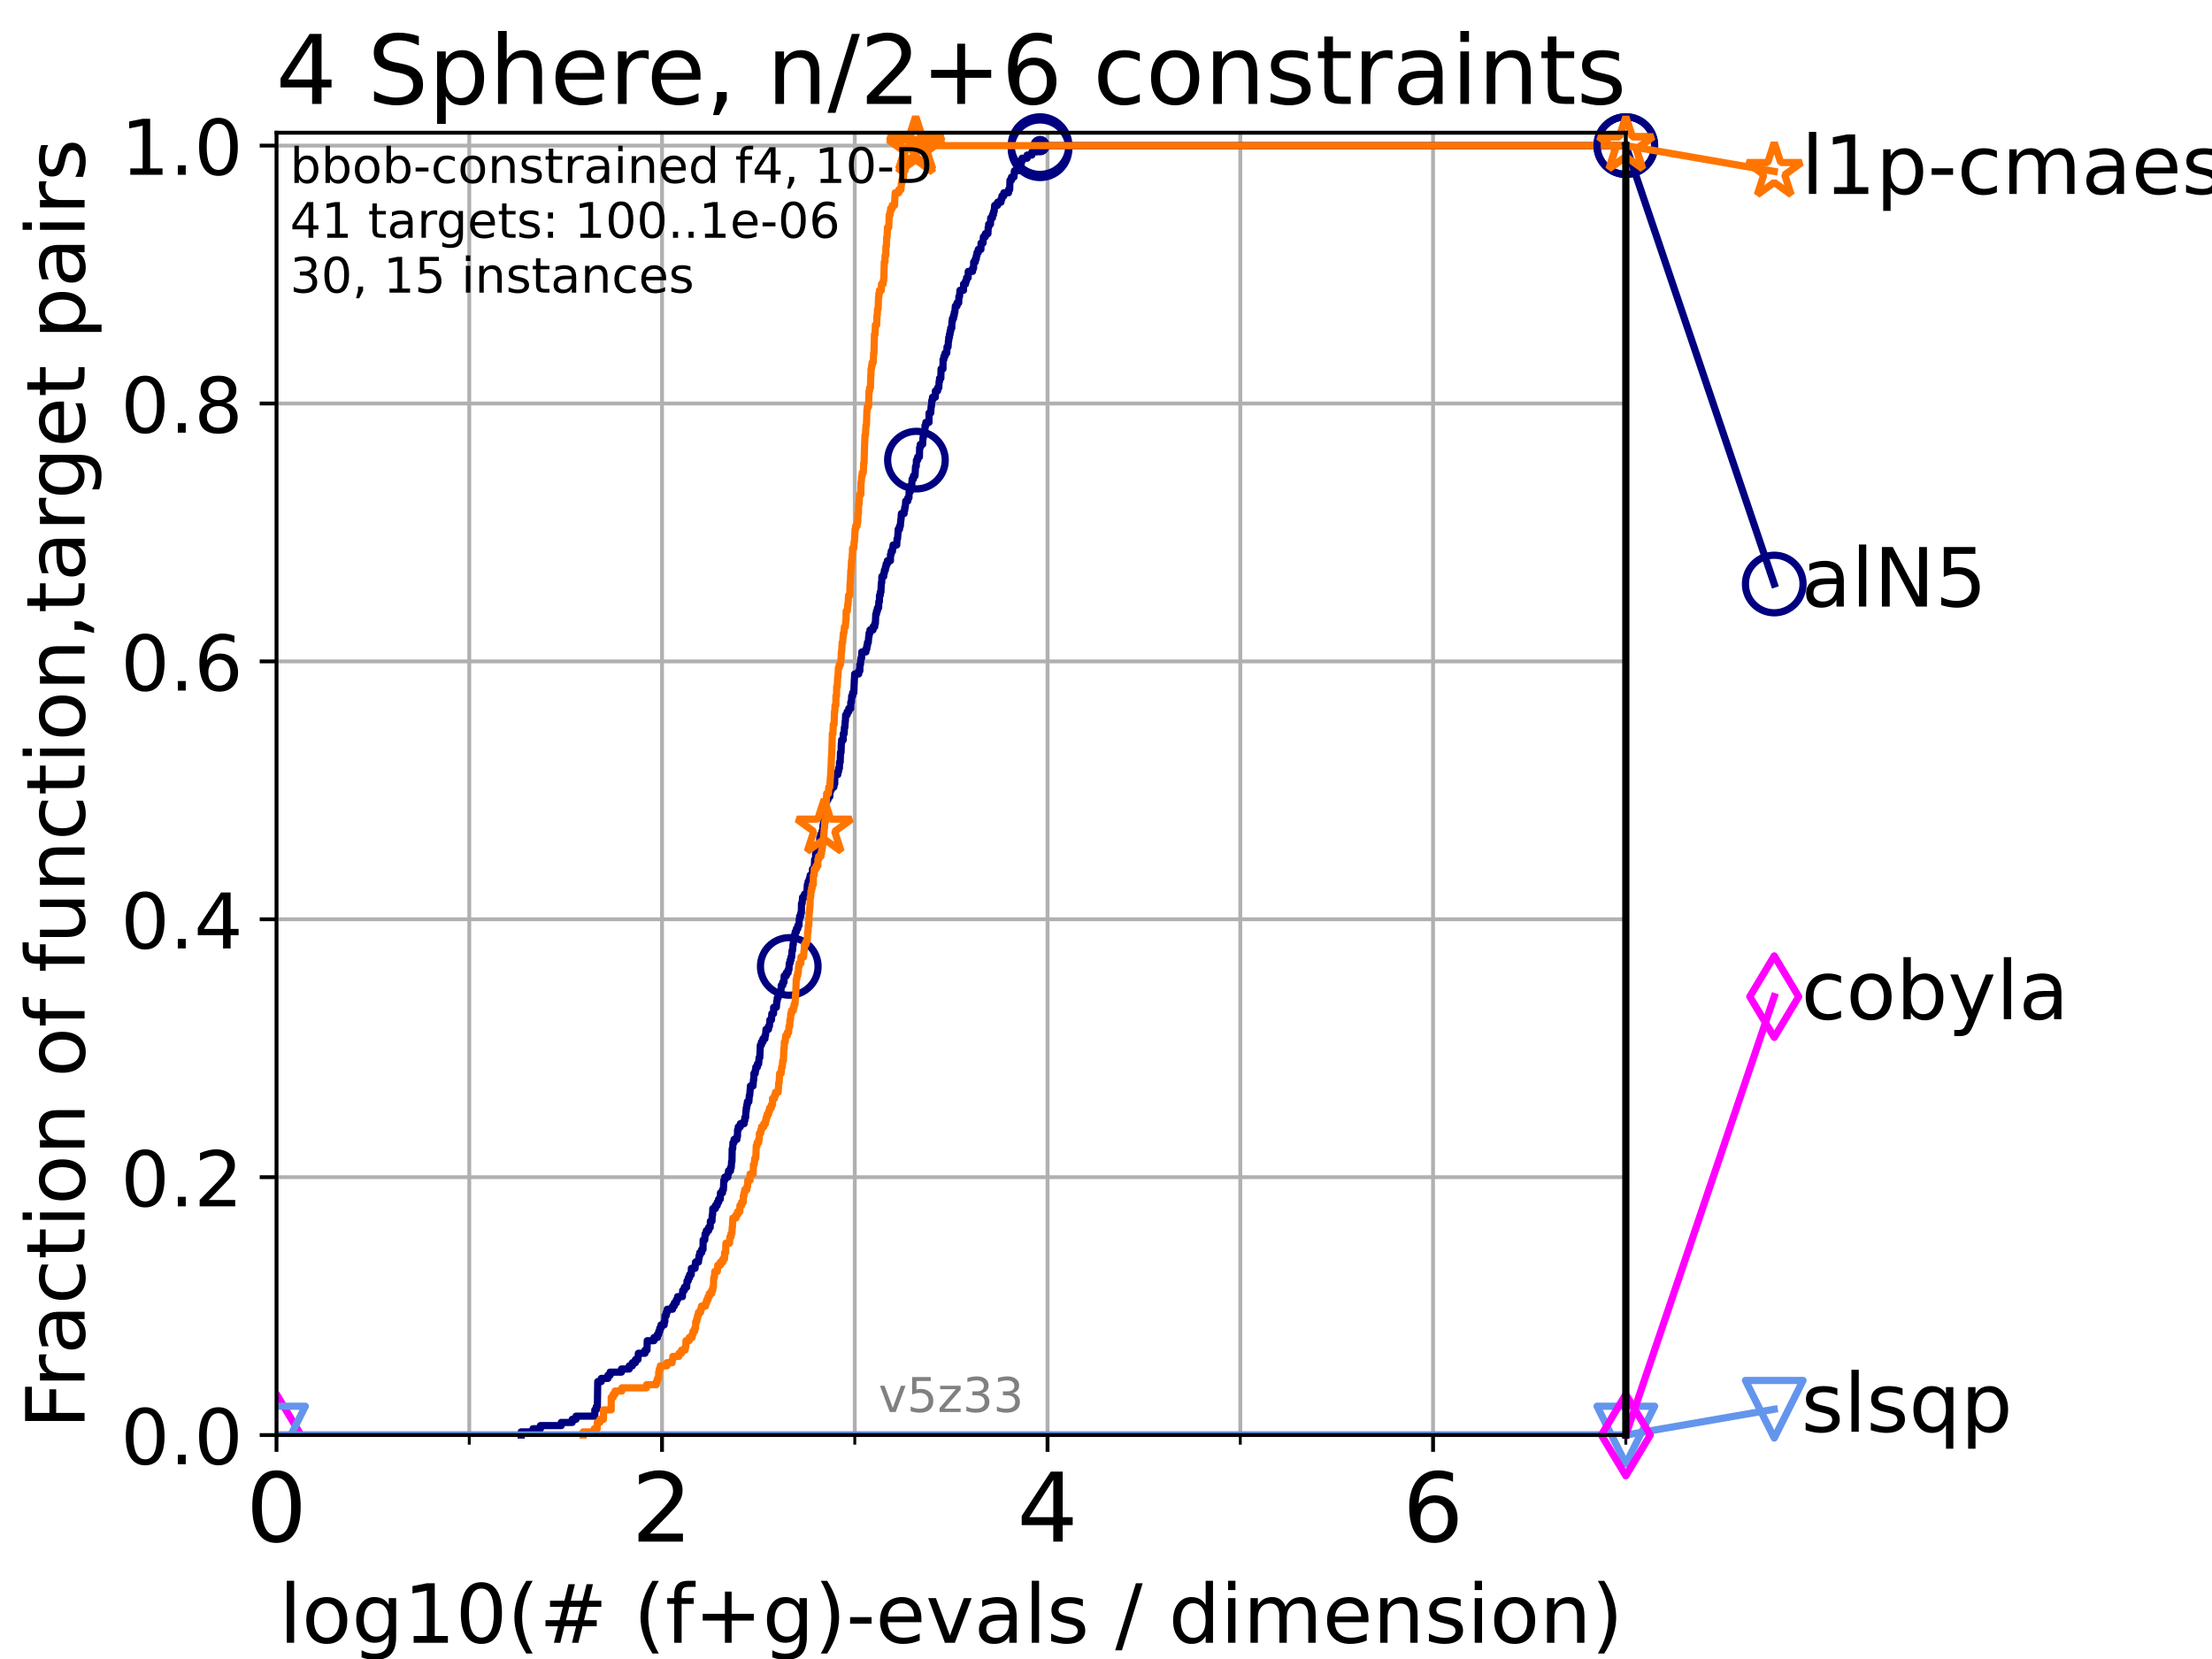 <?xml version="1.0" encoding="utf-8" standalone="no"?>
<!DOCTYPE svg PUBLIC "-//W3C//DTD SVG 1.1//EN"
  "http://www.w3.org/Graphics/SVG/1.1/DTD/svg11.dtd">
<!-- Created with matplotlib (https://matplotlib.org/) -->
<svg height="345.6pt" version="1.1" viewBox="0 0 460.8 345.6" width="460.8pt" xmlns="http://www.w3.org/2000/svg" xmlns:xlink="http://www.w3.org/1999/xlink">
 <defs>
  <style type="text/css">*{stroke-linecap:butt;stroke-linejoin:round;}</style>
 </defs>
 <g id="figure_1">
  <g id="patch_1">
   <path d="M 0 345.6 
L 460.8 345.6 
L 460.8 0 
L 0 0 
z
" style="fill:#ffffff;"/>
  </g>
  <g id="axes_1">
   <g id="patch_2">
    <path d="M 57.6 298.944 
L 338.688 298.944 
L 338.688 27.648 
L 57.6 27.648 
z
" style="fill:#ffffff;"/>
   </g>
   <g id="matplotlib.axis_1">
    <g id="xtick_1">
     <g id="line2d_1">
      <path clip-path="url(#ped7522811d)" d="M 57.6 298.944 
L 57.6 27.648 
" style="fill:none;stroke:#b0b0b0;stroke-linecap:square;stroke-width:0.8;"/>
     </g>
     <g id="line2d_2">
      <defs>
       <path d="M 0 0 
L 0 3.5 
" id="me66ccc519d" style="stroke:#000000;stroke-width:0.8;"/>
      </defs>
      <g>
       <use style="stroke:#000000;stroke-width:0.8;" x="57.6" xlink:href="#me66ccc519d" y="298.944"/>
      </g>
     </g>
     <g id="text_1">
      <!-- 0 -->
      <g transform="translate(51.237 321.141)scale(0.2 -0.2)">
       <defs>
        <path d="M 31.781 66.406 
Q 24.172 66.406 20.328 58.906 
Q 16.5 51.422 16.5 36.375 
Q 16.5 21.391 20.328 13.891 
Q 24.172 6.391 31.781 6.391 
Q 39.453 6.391 43.281 13.891 
Q 47.125 21.391 47.125 36.375 
Q 47.125 51.422 43.281 58.906 
Q 39.453 66.406 31.781 66.406 
z
M 31.781 74.219 
Q 44.047 74.219 50.516 64.516 
Q 56.984 54.828 56.984 36.375 
Q 56.984 17.969 50.516 8.266 
Q 44.047 -1.422 31.781 -1.422 
Q 19.531 -1.422 13.062 8.266 
Q 6.594 17.969 6.594 36.375 
Q 6.594 54.828 13.062 64.516 
Q 19.531 74.219 31.781 74.219 
z
" id="DejaVuSans-48"/>
       </defs>
       <use xlink:href="#DejaVuSans-48"/>
      </g>
     </g>
    </g>
    <g id="xtick_2">
     <g id="line2d_3">
      <path clip-path="url(#ped7522811d)" d="M 137.911 298.944 
L 137.911 27.648 
" style="fill:none;stroke:#b0b0b0;stroke-linecap:square;stroke-width:0.8;"/>
     </g>
     <g id="line2d_4">
      <g>
       <use style="stroke:#000000;stroke-width:0.8;" x="137.911" xlink:href="#me66ccc519d" y="298.944"/>
      </g>
     </g>
     <g id="text_2">
      <!-- 2 -->
      <g transform="translate(131.548 321.141)scale(0.2 -0.2)">
       <defs>
        <path d="M 19.188 8.297 
L 53.609 8.297 
L 53.609 0 
L 7.328 0 
L 7.328 8.297 
Q 12.938 14.109 22.625 23.891 
Q 32.328 33.688 34.812 36.531 
Q 39.547 41.844 41.422 45.531 
Q 43.312 49.219 43.312 52.781 
Q 43.312 58.594 39.234 62.25 
Q 35.156 65.922 28.609 65.922 
Q 23.969 65.922 18.812 64.312 
Q 13.672 62.703 7.812 59.422 
L 7.812 69.391 
Q 13.766 71.781 18.938 73 
Q 24.125 74.219 28.422 74.219 
Q 39.75 74.219 46.484 68.547 
Q 53.219 62.891 53.219 53.422 
Q 53.219 48.922 51.531 44.891 
Q 49.859 40.875 45.406 35.406 
Q 44.188 33.984 37.641 27.219 
Q 31.109 20.453 19.188 8.297 
z
" id="DejaVuSans-50"/>
       </defs>
       <use xlink:href="#DejaVuSans-50"/>
      </g>
     </g>
    </g>
    <g id="xtick_3">
     <g id="line2d_5">
      <path clip-path="url(#ped7522811d)" d="M 218.222 298.944 
L 218.222 27.648 
" style="fill:none;stroke:#b0b0b0;stroke-linecap:square;stroke-width:0.8;"/>
     </g>
     <g id="line2d_6">
      <g>
       <use style="stroke:#000000;stroke-width:0.8;" x="218.222" xlink:href="#me66ccc519d" y="298.944"/>
      </g>
     </g>
     <g id="text_3">
      <!-- 4 -->
      <g transform="translate(211.859 321.141)scale(0.2 -0.2)">
       <defs>
        <path d="M 37.797 64.312 
L 12.891 25.391 
L 37.797 25.391 
z
M 35.203 72.906 
L 47.609 72.906 
L 47.609 25.391 
L 58.016 25.391 
L 58.016 17.188 
L 47.609 17.188 
L 47.609 0 
L 37.797 0 
L 37.797 17.188 
L 4.891 17.188 
L 4.891 26.703 
z
" id="DejaVuSans-52"/>
       </defs>
       <use xlink:href="#DejaVuSans-52"/>
      </g>
     </g>
    </g>
    <g id="xtick_4">
     <g id="line2d_7">
      <path clip-path="url(#ped7522811d)" d="M 298.533 298.944 
L 298.533 27.648 
" style="fill:none;stroke:#b0b0b0;stroke-linecap:square;stroke-width:0.8;"/>
     </g>
     <g id="line2d_8">
      <g>
       <use style="stroke:#000000;stroke-width:0.8;" x="298.533" xlink:href="#me66ccc519d" y="298.944"/>
      </g>
     </g>
     <g id="text_4">
      <!-- 6 -->
      <g transform="translate(292.17 321.141)scale(0.2 -0.2)">
       <defs>
        <path d="M 33.016 40.375 
Q 26.375 40.375 22.484 35.828 
Q 18.609 31.297 18.609 23.391 
Q 18.609 15.531 22.484 10.953 
Q 26.375 6.391 33.016 6.391 
Q 39.656 6.391 43.531 10.953 
Q 47.406 15.531 47.406 23.391 
Q 47.406 31.297 43.531 35.828 
Q 39.656 40.375 33.016 40.375 
z
M 52.594 71.297 
L 52.594 62.312 
Q 48.875 64.062 45.094 64.984 
Q 41.312 65.922 37.594 65.922 
Q 27.828 65.922 22.672 59.328 
Q 17.531 52.734 16.797 39.406 
Q 19.672 43.656 24.016 45.922 
Q 28.375 48.188 33.594 48.188 
Q 44.578 48.188 50.953 41.516 
Q 57.328 34.859 57.328 23.391 
Q 57.328 12.156 50.688 5.359 
Q 44.047 -1.422 33.016 -1.422 
Q 20.359 -1.422 13.672 8.266 
Q 6.984 17.969 6.984 36.375 
Q 6.984 53.656 15.188 63.938 
Q 23.391 74.219 37.203 74.219 
Q 40.922 74.219 44.703 73.484 
Q 48.484 72.75 52.594 71.297 
z
" id="DejaVuSans-54"/>
       </defs>
       <use xlink:href="#DejaVuSans-54"/>
      </g>
     </g>
    </g>
    <g id="xtick_5">
     <g id="line2d_9">
      <path clip-path="url(#ped7522811d)" d="M 97.755 298.944 
L 97.755 27.648 
" style="fill:none;stroke:#b0b0b0;stroke-linecap:square;stroke-width:0.8;"/>
     </g>
     <g id="line2d_10">
      <defs>
       <path d="M 0 0 
L 0 2 
" id="m55a18b7203" style="stroke:#000000;stroke-width:0.6;"/>
      </defs>
      <g>
       <use style="stroke:#000000;stroke-width:0.6;" x="97.755" xlink:href="#m55a18b7203" y="298.944"/>
      </g>
     </g>
    </g>
    <g id="xtick_6">
     <g id="line2d_11">
      <path clip-path="url(#ped7522811d)" d="M 178.066 298.944 
L 178.066 27.648 
" style="fill:none;stroke:#b0b0b0;stroke-linecap:square;stroke-width:0.8;"/>
     </g>
     <g id="line2d_12">
      <g>
       <use style="stroke:#000000;stroke-width:0.6;" x="178.066" xlink:href="#m55a18b7203" y="298.944"/>
      </g>
     </g>
    </g>
    <g id="xtick_7">
     <g id="line2d_13">
      <path clip-path="url(#ped7522811d)" d="M 258.377 298.944 
L 258.377 27.648 
" style="fill:none;stroke:#b0b0b0;stroke-linecap:square;stroke-width:0.8;"/>
     </g>
     <g id="line2d_14">
      <g>
       <use style="stroke:#000000;stroke-width:0.6;" x="258.377" xlink:href="#m55a18b7203" y="298.944"/>
      </g>
     </g>
    </g>
    <g id="xtick_8">
     <g id="line2d_15">
      <path clip-path="url(#ped7522811d)" d="M 338.688 298.944 
L 338.688 27.648 
" style="fill:none;stroke:#b0b0b0;stroke-linecap:square;stroke-width:0.8;"/>
     </g>
     <g id="line2d_16">
      <g>
       <use style="stroke:#000000;stroke-width:0.6;" x="338.688" xlink:href="#m55a18b7203" y="298.944"/>
      </g>
     </g>
    </g>
    <g id="text_5">
     <!-- log10(# (f+g)-evals / dimension) -->
     <g transform="translate(58.145 342.218)scale(0.17 -0.17)">
      <defs>
       <path d="M 9.422 75.984 
L 18.406 75.984 
L 18.406 0 
L 9.422 0 
z
" id="DejaVuSans-108"/>
       <path d="M 30.609 48.391 
Q 23.391 48.391 19.188 42.75 
Q 14.984 37.109 14.984 27.297 
Q 14.984 17.484 19.156 11.844 
Q 23.344 6.203 30.609 6.203 
Q 37.797 6.203 41.984 11.859 
Q 46.188 17.531 46.188 27.297 
Q 46.188 37.016 41.984 42.703 
Q 37.797 48.391 30.609 48.391 
z
M 30.609 56 
Q 42.328 56 49.016 48.375 
Q 55.719 40.766 55.719 27.297 
Q 55.719 13.875 49.016 6.219 
Q 42.328 -1.422 30.609 -1.422 
Q 18.844 -1.422 12.172 6.219 
Q 5.516 13.875 5.516 27.297 
Q 5.516 40.766 12.172 48.375 
Q 18.844 56 30.609 56 
z
" id="DejaVuSans-111"/>
       <path d="M 45.406 27.984 
Q 45.406 37.75 41.375 43.109 
Q 37.359 48.484 30.078 48.484 
Q 22.859 48.484 18.828 43.109 
Q 14.797 37.75 14.797 27.984 
Q 14.797 18.266 18.828 12.891 
Q 22.859 7.516 30.078 7.516 
Q 37.359 7.516 41.375 12.891 
Q 45.406 18.266 45.406 27.984 
z
M 54.391 6.781 
Q 54.391 -7.172 48.188 -13.984 
Q 42 -20.797 29.203 -20.797 
Q 24.469 -20.797 20.266 -20.094 
Q 16.062 -19.391 12.109 -17.922 
L 12.109 -9.188 
Q 16.062 -11.328 19.922 -12.344 
Q 23.781 -13.375 27.781 -13.375 
Q 36.625 -13.375 41.016 -8.766 
Q 45.406 -4.156 45.406 5.172 
L 45.406 9.625 
Q 42.625 4.781 38.281 2.391 
Q 33.938 0 27.875 0 
Q 17.828 0 11.672 7.656 
Q 5.516 15.328 5.516 27.984 
Q 5.516 40.672 11.672 48.328 
Q 17.828 56 27.875 56 
Q 33.938 56 38.281 53.609 
Q 42.625 51.219 45.406 46.391 
L 45.406 54.688 
L 54.391 54.688 
z
" id="DejaVuSans-103"/>
       <path d="M 12.406 8.297 
L 28.516 8.297 
L 28.516 63.922 
L 10.984 60.406 
L 10.984 69.391 
L 28.422 72.906 
L 38.281 72.906 
L 38.281 8.297 
L 54.391 8.297 
L 54.391 0 
L 12.406 0 
z
" id="DejaVuSans-49"/>
       <path d="M 31 75.875 
Q 24.469 64.656 21.281 53.656 
Q 18.109 42.672 18.109 31.391 
Q 18.109 20.125 21.312 9.062 
Q 24.516 -2 31 -13.188 
L 23.188 -13.188 
Q 15.875 -1.703 12.234 9.375 
Q 8.594 20.453 8.594 31.391 
Q 8.594 42.281 12.203 53.312 
Q 15.828 64.359 23.188 75.875 
z
" id="DejaVuSans-40"/>
       <path d="M 51.125 44 
L 36.922 44 
L 32.812 27.688 
L 47.125 27.688 
z
M 43.797 71.781 
L 38.719 51.516 
L 52.984 51.516 
L 58.109 71.781 
L 65.922 71.781 
L 60.891 51.516 
L 76.125 51.516 
L 76.125 44 
L 58.984 44 
L 54.984 27.688 
L 70.516 27.688 
L 70.516 20.219 
L 53.078 20.219 
L 48 0 
L 40.188 0 
L 45.219 20.219 
L 30.906 20.219 
L 25.875 0 
L 18.016 0 
L 23.094 20.219 
L 7.719 20.219 
L 7.719 27.688 
L 24.906 27.688 
L 29 44 
L 13.281 44 
L 13.281 51.516 
L 30.906 51.516 
L 35.891 71.781 
z
" id="DejaVuSans-35"/>
       <path id="DejaVuSans-32"/>
       <path d="M 37.109 75.984 
L 37.109 68.5 
L 28.516 68.5 
Q 23.688 68.5 21.797 66.547 
Q 19.922 64.594 19.922 59.516 
L 19.922 54.688 
L 34.719 54.688 
L 34.719 47.703 
L 19.922 47.703 
L 19.922 0 
L 10.891 0 
L 10.891 47.703 
L 2.297 47.703 
L 2.297 54.688 
L 10.891 54.688 
L 10.891 58.5 
Q 10.891 67.625 15.141 71.797 
Q 19.391 75.984 28.609 75.984 
z
" id="DejaVuSans-102"/>
       <path d="M 46 62.703 
L 46 35.5 
L 73.188 35.5 
L 73.188 27.203 
L 46 27.203 
L 46 0 
L 37.797 0 
L 37.797 27.203 
L 10.594 27.203 
L 10.594 35.5 
L 37.797 35.5 
L 37.797 62.703 
z
" id="DejaVuSans-43"/>
       <path d="M 8.016 75.875 
L 15.828 75.875 
Q 23.141 64.359 26.781 53.312 
Q 30.422 42.281 30.422 31.391 
Q 30.422 20.453 26.781 9.375 
Q 23.141 -1.703 15.828 -13.188 
L 8.016 -13.188 
Q 14.5 -2 17.703 9.062 
Q 20.906 20.125 20.906 31.391 
Q 20.906 42.672 17.703 53.656 
Q 14.5 64.656 8.016 75.875 
z
" id="DejaVuSans-41"/>
       <path d="M 4.891 31.391 
L 31.203 31.391 
L 31.203 23.391 
L 4.891 23.391 
z
" id="DejaVuSans-45"/>
       <path d="M 56.203 29.594 
L 56.203 25.203 
L 14.891 25.203 
Q 15.484 15.922 20.484 11.062 
Q 25.484 6.203 34.422 6.203 
Q 39.594 6.203 44.453 7.469 
Q 49.312 8.734 54.109 11.281 
L 54.109 2.781 
Q 49.266 0.734 44.188 -0.344 
Q 39.109 -1.422 33.891 -1.422 
Q 20.797 -1.422 13.156 6.188 
Q 5.516 13.812 5.516 26.812 
Q 5.516 40.234 12.766 48.109 
Q 20.016 56 32.328 56 
Q 43.359 56 49.781 48.891 
Q 56.203 41.797 56.203 29.594 
z
M 47.219 32.234 
Q 47.125 39.594 43.094 43.984 
Q 39.062 48.391 32.422 48.391 
Q 24.906 48.391 20.391 44.141 
Q 15.875 39.891 15.188 32.172 
z
" id="DejaVuSans-101"/>
       <path d="M 2.984 54.688 
L 12.5 54.688 
L 29.594 8.797 
L 46.688 54.688 
L 56.203 54.688 
L 35.688 0 
L 23.484 0 
z
" id="DejaVuSans-118"/>
       <path d="M 34.281 27.484 
Q 23.391 27.484 19.188 25 
Q 14.984 22.516 14.984 16.5 
Q 14.984 11.719 18.141 8.906 
Q 21.297 6.109 26.703 6.109 
Q 34.188 6.109 38.703 11.406 
Q 43.219 16.703 43.219 25.484 
L 43.219 27.484 
z
M 52.203 31.203 
L 52.203 0 
L 43.219 0 
L 43.219 8.297 
Q 40.141 3.328 35.547 0.953 
Q 30.953 -1.422 24.312 -1.422 
Q 15.922 -1.422 10.953 3.297 
Q 6 8.016 6 15.922 
Q 6 25.141 12.172 29.828 
Q 18.359 34.516 30.609 34.516 
L 43.219 34.516 
L 43.219 35.406 
Q 43.219 41.609 39.141 45 
Q 35.062 48.391 27.688 48.391 
Q 23 48.391 18.547 47.266 
Q 14.109 46.141 10.016 43.891 
L 10.016 52.203 
Q 14.938 54.109 19.578 55.047 
Q 24.219 56 28.609 56 
Q 40.484 56 46.344 49.844 
Q 52.203 43.703 52.203 31.203 
z
" id="DejaVuSans-97"/>
       <path d="M 44.281 53.078 
L 44.281 44.578 
Q 40.484 46.531 36.375 47.5 
Q 32.281 48.484 27.875 48.484 
Q 21.188 48.484 17.844 46.438 
Q 14.5 44.391 14.5 40.281 
Q 14.5 37.156 16.891 35.375 
Q 19.281 33.594 26.516 31.984 
L 29.594 31.297 
Q 39.156 29.25 43.188 25.516 
Q 47.219 21.781 47.219 15.094 
Q 47.219 7.469 41.188 3.016 
Q 35.156 -1.422 24.609 -1.422 
Q 20.219 -1.422 15.453 -0.562 
Q 10.688 0.297 5.422 2 
L 5.422 11.281 
Q 10.406 8.688 15.234 7.391 
Q 20.062 6.109 24.812 6.109 
Q 31.156 6.109 34.562 8.281 
Q 37.984 10.453 37.984 14.406 
Q 37.984 18.062 35.516 20.016 
Q 33.062 21.969 24.703 23.781 
L 21.578 24.516 
Q 13.234 26.266 9.516 29.906 
Q 5.812 33.547 5.812 39.891 
Q 5.812 47.609 11.281 51.797 
Q 16.75 56 26.812 56 
Q 31.781 56 36.172 55.266 
Q 40.578 54.547 44.281 53.078 
z
" id="DejaVuSans-115"/>
       <path d="M 25.391 72.906 
L 33.688 72.906 
L 8.297 -9.281 
L 0 -9.281 
z
" id="DejaVuSans-47"/>
       <path d="M 45.406 46.391 
L 45.406 75.984 
L 54.391 75.984 
L 54.391 0 
L 45.406 0 
L 45.406 8.203 
Q 42.578 3.328 38.25 0.953 
Q 33.938 -1.422 27.875 -1.422 
Q 17.969 -1.422 11.734 6.484 
Q 5.516 14.406 5.516 27.297 
Q 5.516 40.188 11.734 48.094 
Q 17.969 56 27.875 56 
Q 33.938 56 38.25 53.625 
Q 42.578 51.266 45.406 46.391 
z
M 14.797 27.297 
Q 14.797 17.391 18.875 11.75 
Q 22.953 6.109 30.078 6.109 
Q 37.203 6.109 41.297 11.75 
Q 45.406 17.391 45.406 27.297 
Q 45.406 37.203 41.297 42.844 
Q 37.203 48.484 30.078 48.484 
Q 22.953 48.484 18.875 42.844 
Q 14.797 37.203 14.797 27.297 
z
" id="DejaVuSans-100"/>
       <path d="M 9.422 54.688 
L 18.406 54.688 
L 18.406 0 
L 9.422 0 
z
M 9.422 75.984 
L 18.406 75.984 
L 18.406 64.594 
L 9.422 64.594 
z
" id="DejaVuSans-105"/>
       <path d="M 52 44.188 
Q 55.375 50.25 60.062 53.125 
Q 64.75 56 71.094 56 
Q 79.641 56 84.281 50.016 
Q 88.922 44.047 88.922 33.016 
L 88.922 0 
L 79.891 0 
L 79.891 32.719 
Q 79.891 40.578 77.094 44.375 
Q 74.312 48.188 68.609 48.188 
Q 61.625 48.188 57.562 43.547 
Q 53.516 38.922 53.516 30.906 
L 53.516 0 
L 44.484 0 
L 44.484 32.719 
Q 44.484 40.625 41.703 44.406 
Q 38.922 48.188 33.109 48.188 
Q 26.219 48.188 22.156 43.531 
Q 18.109 38.875 18.109 30.906 
L 18.109 0 
L 9.078 0 
L 9.078 54.688 
L 18.109 54.688 
L 18.109 46.188 
Q 21.188 51.219 25.484 53.609 
Q 29.781 56 35.688 56 
Q 41.656 56 45.828 52.969 
Q 50 49.953 52 44.188 
z
" id="DejaVuSans-109"/>
       <path d="M 54.891 33.016 
L 54.891 0 
L 45.906 0 
L 45.906 32.719 
Q 45.906 40.484 42.875 44.328 
Q 39.844 48.188 33.797 48.188 
Q 26.516 48.188 22.312 43.547 
Q 18.109 38.922 18.109 30.906 
L 18.109 0 
L 9.078 0 
L 9.078 54.688 
L 18.109 54.688 
L 18.109 46.188 
Q 21.344 51.125 25.703 53.562 
Q 30.078 56 35.797 56 
Q 45.219 56 50.047 50.172 
Q 54.891 44.344 54.891 33.016 
z
" id="DejaVuSans-110"/>
      </defs>
      <use xlink:href="#DejaVuSans-108"/>
      <use x="27.783" xlink:href="#DejaVuSans-111"/>
      <use x="88.965" xlink:href="#DejaVuSans-103"/>
      <use x="152.441" xlink:href="#DejaVuSans-49"/>
      <use x="216.064" xlink:href="#DejaVuSans-48"/>
      <use x="279.688" xlink:href="#DejaVuSans-40"/>
      <use x="318.701" xlink:href="#DejaVuSans-35"/>
      <use x="402.49" xlink:href="#DejaVuSans-32"/>
      <use x="434.277" xlink:href="#DejaVuSans-40"/>
      <use x="473.291" xlink:href="#DejaVuSans-102"/>
      <use x="508.496" xlink:href="#DejaVuSans-43"/>
      <use x="592.285" xlink:href="#DejaVuSans-103"/>
      <use x="655.762" xlink:href="#DejaVuSans-41"/>
      <use x="694.775" xlink:href="#DejaVuSans-45"/>
      <use x="730.859" xlink:href="#DejaVuSans-101"/>
      <use x="792.383" xlink:href="#DejaVuSans-118"/>
      <use x="851.562" xlink:href="#DejaVuSans-97"/>
      <use x="912.842" xlink:href="#DejaVuSans-108"/>
      <use x="940.625" xlink:href="#DejaVuSans-115"/>
      <use x="992.725" xlink:href="#DejaVuSans-32"/>
      <use x="1024.512" xlink:href="#DejaVuSans-47"/>
      <use x="1058.203" xlink:href="#DejaVuSans-32"/>
      <use x="1089.99" xlink:href="#DejaVuSans-100"/>
      <use x="1153.467" xlink:href="#DejaVuSans-105"/>
      <use x="1181.25" xlink:href="#DejaVuSans-109"/>
      <use x="1278.662" xlink:href="#DejaVuSans-101"/>
      <use x="1340.186" xlink:href="#DejaVuSans-110"/>
      <use x="1403.564" xlink:href="#DejaVuSans-115"/>
      <use x="1455.664" xlink:href="#DejaVuSans-105"/>
      <use x="1483.447" xlink:href="#DejaVuSans-111"/>
      <use x="1544.629" xlink:href="#DejaVuSans-110"/>
      <use x="1608.008" xlink:href="#DejaVuSans-41"/>
     </g>
    </g>
   </g>
   <g id="matplotlib.axis_2">
    <g id="ytick_1">
     <g id="line2d_17">
      <path clip-path="url(#ped7522811d)" d="M 57.6 298.944 
L 338.688 298.944 
" style="fill:none;stroke:#b0b0b0;stroke-linecap:square;stroke-width:0.8;"/>
     </g>
     <g id="line2d_18">
      <defs>
       <path d="M 0 0 
L -3.5 0 
" id="m7cc60ad521" style="stroke:#000000;stroke-width:0.8;"/>
      </defs>
      <g>
       <use style="stroke:#000000;stroke-width:0.8;" x="57.6" xlink:href="#m7cc60ad521" y="298.944"/>
      </g>
     </g>
     <g id="text_6">
      <!-- 0.0 -->
      <g transform="translate(25.155 305.023)scale(0.16 -0.16)">
       <defs>
        <path d="M 10.688 12.406 
L 21 12.406 
L 21 0 
L 10.688 0 
z
" id="DejaVuSans-46"/>
       </defs>
       <use xlink:href="#DejaVuSans-48"/>
       <use x="63.623" xlink:href="#DejaVuSans-46"/>
       <use x="95.41" xlink:href="#DejaVuSans-48"/>
      </g>
     </g>
    </g>
    <g id="ytick_2">
     <g id="line2d_19">
      <path clip-path="url(#ped7522811d)" d="M 57.6 245.222 
L 338.688 245.222 
" style="fill:none;stroke:#b0b0b0;stroke-linecap:square;stroke-width:0.8;"/>
     </g>
     <g id="line2d_20">
      <g>
       <use style="stroke:#000000;stroke-width:0.8;" x="57.6" xlink:href="#m7cc60ad521" y="245.222"/>
      </g>
     </g>
     <g id="text_7">
      <!-- 0.2 -->
      <g transform="translate(25.155 251.301)scale(0.16 -0.16)">
       <use xlink:href="#DejaVuSans-48"/>
       <use x="63.623" xlink:href="#DejaVuSans-46"/>
       <use x="95.41" xlink:href="#DejaVuSans-50"/>
      </g>
     </g>
    </g>
    <g id="ytick_3">
     <g id="line2d_21">
      <path clip-path="url(#ped7522811d)" d="M 57.6 191.5 
L 338.688 191.5 
" style="fill:none;stroke:#b0b0b0;stroke-linecap:square;stroke-width:0.8;"/>
     </g>
     <g id="line2d_22">
      <g>
       <use style="stroke:#000000;stroke-width:0.8;" x="57.6" xlink:href="#m7cc60ad521" y="191.5"/>
      </g>
     </g>
     <g id="text_8">
      <!-- 0.4 -->
      <g transform="translate(25.155 197.579)scale(0.16 -0.16)">
       <use xlink:href="#DejaVuSans-48"/>
       <use x="63.623" xlink:href="#DejaVuSans-46"/>
       <use x="95.41" xlink:href="#DejaVuSans-52"/>
      </g>
     </g>
    </g>
    <g id="ytick_4">
     <g id="line2d_23">
      <path clip-path="url(#ped7522811d)" d="M 57.6 137.778 
L 338.688 137.778 
" style="fill:none;stroke:#b0b0b0;stroke-linecap:square;stroke-width:0.8;"/>
     </g>
     <g id="line2d_24">
      <g>
       <use style="stroke:#000000;stroke-width:0.8;" x="57.6" xlink:href="#m7cc60ad521" y="137.778"/>
      </g>
     </g>
     <g id="text_9">
      <!-- 0.6 -->
      <g transform="translate(25.155 143.857)scale(0.16 -0.16)">
       <use xlink:href="#DejaVuSans-48"/>
       <use x="63.623" xlink:href="#DejaVuSans-46"/>
       <use x="95.41" xlink:href="#DejaVuSans-54"/>
      </g>
     </g>
    </g>
    <g id="ytick_5">
     <g id="line2d_25">
      <path clip-path="url(#ped7522811d)" d="M 57.6 84.056 
L 338.688 84.056 
" style="fill:none;stroke:#b0b0b0;stroke-linecap:square;stroke-width:0.8;"/>
     </g>
     <g id="line2d_26">
      <g>
       <use style="stroke:#000000;stroke-width:0.8;" x="57.6" xlink:href="#m7cc60ad521" y="84.056"/>
      </g>
     </g>
     <g id="text_10">
      <!-- 0.8 -->
      <g transform="translate(25.155 90.135)scale(0.16 -0.16)">
       <defs>
        <path d="M 31.781 34.625 
Q 24.75 34.625 20.719 30.859 
Q 16.703 27.094 16.703 20.516 
Q 16.703 13.922 20.719 10.156 
Q 24.75 6.391 31.781 6.391 
Q 38.812 6.391 42.859 10.172 
Q 46.922 13.969 46.922 20.516 
Q 46.922 27.094 42.891 30.859 
Q 38.875 34.625 31.781 34.625 
z
M 21.922 38.812 
Q 15.578 40.375 12.031 44.719 
Q 8.5 49.078 8.5 55.328 
Q 8.5 64.062 14.719 69.141 
Q 20.953 74.219 31.781 74.219 
Q 42.672 74.219 48.875 69.141 
Q 55.078 64.062 55.078 55.328 
Q 55.078 49.078 51.531 44.719 
Q 48 40.375 41.703 38.812 
Q 48.828 37.156 52.797 32.312 
Q 56.781 27.484 56.781 20.516 
Q 56.781 9.906 50.312 4.234 
Q 43.844 -1.422 31.781 -1.422 
Q 19.734 -1.422 13.25 4.234 
Q 6.781 9.906 6.781 20.516 
Q 6.781 27.484 10.781 32.312 
Q 14.797 37.156 21.922 38.812 
z
M 18.312 54.391 
Q 18.312 48.734 21.844 45.562 
Q 25.391 42.391 31.781 42.391 
Q 38.141 42.391 41.719 45.562 
Q 45.312 48.734 45.312 54.391 
Q 45.312 60.062 41.719 63.234 
Q 38.141 66.406 31.781 66.406 
Q 25.391 66.406 21.844 63.234 
Q 18.312 60.062 18.312 54.391 
z
" id="DejaVuSans-56"/>
       </defs>
       <use xlink:href="#DejaVuSans-48"/>
       <use x="63.623" xlink:href="#DejaVuSans-46"/>
       <use x="95.41" xlink:href="#DejaVuSans-56"/>
      </g>
     </g>
    </g>
    <g id="ytick_6">
     <g id="line2d_27">
      <path clip-path="url(#ped7522811d)" d="M 57.6 30.334 
L 338.688 30.334 
" style="fill:none;stroke:#b0b0b0;stroke-linecap:square;stroke-width:0.8;"/>
     </g>
     <g id="line2d_28">
      <g>
       <use style="stroke:#000000;stroke-width:0.8;" x="57.6" xlink:href="#m7cc60ad521" y="30.334"/>
      </g>
     </g>
     <g id="text_11">
      <!-- 1.0 -->
      <g transform="translate(25.155 36.413)scale(0.16 -0.16)">
       <use xlink:href="#DejaVuSans-49"/>
       <use x="63.623" xlink:href="#DejaVuSans-46"/>
       <use x="95.41" xlink:href="#DejaVuSans-48"/>
      </g>
     </g>
    </g>
    <g id="text_12">
     <!-- Fraction of function,target pairs -->
     <g transform="translate(17.62 297.681)rotate(-90)scale(0.17 -0.17)">
      <defs>
       <path d="M 9.812 72.906 
L 51.703 72.906 
L 51.703 64.594 
L 19.672 64.594 
L 19.672 43.109 
L 48.578 43.109 
L 48.578 34.812 
L 19.672 34.812 
L 19.672 0 
L 9.812 0 
z
" id="DejaVuSans-70"/>
       <path d="M 41.109 46.297 
Q 39.594 47.172 37.812 47.578 
Q 36.031 48 33.891 48 
Q 26.266 48 22.188 43.047 
Q 18.109 38.094 18.109 28.812 
L 18.109 0 
L 9.078 0 
L 9.078 54.688 
L 18.109 54.688 
L 18.109 46.188 
Q 20.953 51.172 25.484 53.578 
Q 30.031 56 36.531 56 
Q 37.453 56 38.578 55.875 
Q 39.703 55.766 41.062 55.516 
z
" id="DejaVuSans-114"/>
       <path d="M 48.781 52.594 
L 48.781 44.188 
Q 44.969 46.297 41.141 47.344 
Q 37.312 48.391 33.406 48.391 
Q 24.656 48.391 19.812 42.844 
Q 14.984 37.312 14.984 27.297 
Q 14.984 17.281 19.812 11.734 
Q 24.656 6.203 33.406 6.203 
Q 37.312 6.203 41.141 7.25 
Q 44.969 8.297 48.781 10.406 
L 48.781 2.094 
Q 45.016 0.344 40.984 -0.531 
Q 36.969 -1.422 32.422 -1.422 
Q 20.062 -1.422 12.781 6.344 
Q 5.516 14.109 5.516 27.297 
Q 5.516 40.672 12.859 48.328 
Q 20.219 56 33.016 56 
Q 37.156 56 41.109 55.141 
Q 45.062 54.297 48.781 52.594 
z
" id="DejaVuSans-99"/>
       <path d="M 18.312 70.219 
L 18.312 54.688 
L 36.812 54.688 
L 36.812 47.703 
L 18.312 47.703 
L 18.312 18.016 
Q 18.312 11.328 20.141 9.422 
Q 21.969 7.516 27.594 7.516 
L 36.812 7.516 
L 36.812 0 
L 27.594 0 
Q 17.188 0 13.234 3.875 
Q 9.281 7.766 9.281 18.016 
L 9.281 47.703 
L 2.688 47.703 
L 2.688 54.688 
L 9.281 54.688 
L 9.281 70.219 
z
" id="DejaVuSans-116"/>
       <path d="M 8.5 21.578 
L 8.5 54.688 
L 17.484 54.688 
L 17.484 21.922 
Q 17.484 14.156 20.5 10.266 
Q 23.531 6.391 29.594 6.391 
Q 36.859 6.391 41.078 11.031 
Q 45.312 15.672 45.312 23.688 
L 45.312 54.688 
L 54.297 54.688 
L 54.297 0 
L 45.312 0 
L 45.312 8.406 
Q 42.047 3.422 37.719 1 
Q 33.406 -1.422 27.688 -1.422 
Q 18.266 -1.422 13.375 4.438 
Q 8.5 10.297 8.5 21.578 
z
M 31.109 56 
z
" id="DejaVuSans-117"/>
       <path d="M 11.719 12.406 
L 22.016 12.406 
L 22.016 4 
L 14.016 -11.625 
L 7.719 -11.625 
L 11.719 4 
z
" id="DejaVuSans-44"/>
       <path d="M 18.109 8.203 
L 18.109 -20.797 
L 9.078 -20.797 
L 9.078 54.688 
L 18.109 54.688 
L 18.109 46.391 
Q 20.953 51.266 25.266 53.625 
Q 29.594 56 35.594 56 
Q 45.562 56 51.781 48.094 
Q 58.016 40.188 58.016 27.297 
Q 58.016 14.406 51.781 6.484 
Q 45.562 -1.422 35.594 -1.422 
Q 29.594 -1.422 25.266 0.953 
Q 20.953 3.328 18.109 8.203 
z
M 48.688 27.297 
Q 48.688 37.203 44.609 42.844 
Q 40.531 48.484 33.406 48.484 
Q 26.266 48.484 22.188 42.844 
Q 18.109 37.203 18.109 27.297 
Q 18.109 17.391 22.188 11.75 
Q 26.266 6.109 33.406 6.109 
Q 40.531 6.109 44.609 11.75 
Q 48.688 17.391 48.688 27.297 
z
" id="DejaVuSans-112"/>
      </defs>
      <use xlink:href="#DejaVuSans-70"/>
      <use x="50.27" xlink:href="#DejaVuSans-114"/>
      <use x="91.383" xlink:href="#DejaVuSans-97"/>
      <use x="152.662" xlink:href="#DejaVuSans-99"/>
      <use x="207.643" xlink:href="#DejaVuSans-116"/>
      <use x="246.852" xlink:href="#DejaVuSans-105"/>
      <use x="274.635" xlink:href="#DejaVuSans-111"/>
      <use x="335.816" xlink:href="#DejaVuSans-110"/>
      <use x="399.195" xlink:href="#DejaVuSans-32"/>
      <use x="430.982" xlink:href="#DejaVuSans-111"/>
      <use x="492.164" xlink:href="#DejaVuSans-102"/>
      <use x="527.369" xlink:href="#DejaVuSans-32"/>
      <use x="559.156" xlink:href="#DejaVuSans-102"/>
      <use x="594.361" xlink:href="#DejaVuSans-117"/>
      <use x="657.74" xlink:href="#DejaVuSans-110"/>
      <use x="721.119" xlink:href="#DejaVuSans-99"/>
      <use x="776.1" xlink:href="#DejaVuSans-116"/>
      <use x="815.309" xlink:href="#DejaVuSans-105"/>
      <use x="843.092" xlink:href="#DejaVuSans-111"/>
      <use x="904.273" xlink:href="#DejaVuSans-110"/>
      <use x="967.652" xlink:href="#DejaVuSans-44"/>
      <use x="999.439" xlink:href="#DejaVuSans-116"/>
      <use x="1038.648" xlink:href="#DejaVuSans-97"/>
      <use x="1099.928" xlink:href="#DejaVuSans-114"/>
      <use x="1139.291" xlink:href="#DejaVuSans-103"/>
      <use x="1202.768" xlink:href="#DejaVuSans-101"/>
      <use x="1264.291" xlink:href="#DejaVuSans-116"/>
      <use x="1303.5" xlink:href="#DejaVuSans-32"/>
      <use x="1335.287" xlink:href="#DejaVuSans-112"/>
      <use x="1398.764" xlink:href="#DejaVuSans-97"/>
      <use x="1460.043" xlink:href="#DejaVuSans-105"/>
      <use x="1487.826" xlink:href="#DejaVuSans-114"/>
      <use x="1528.939" xlink:href="#DejaVuSans-115"/>
     </g>
    </g>
   </g>
   <g id="line2d_29">
    <defs>
     <path d="M 0 1.5 
C 0.398 1.5 0.779 1.342 1.061 1.061 
C 1.342 0.779 1.5 0.398 1.5 0 
C 1.5 -0.398 1.342 -0.779 1.061 -1.061 
C 0.779 -1.342 0.398 -1.5 0 -1.5 
C -0.398 -1.5 -0.779 -1.342 -1.061 -1.061 
C -1.342 -0.779 -1.5 -0.398 -1.5 0 
C -1.5 0.398 -1.342 0.779 -1.061 1.061 
C -0.779 1.342 -0.398 1.5 0 1.5 
z
" id="mfef112415a" style="stroke:#000080;"/>
    </defs>
    <g>
     <use style="fill:#000080;stroke:#000080;" x="216.658" xlink:href="#mfef112415a" y="30.334"/>
     <use style="fill:#000080;stroke:#000080;" x="216.658" xlink:href="#mfef112415a" y="30.334"/>
    </g>
   </g>
   <g id="line2d_30">
    <path d="M 108.578 298.944 
L 108.578 298.289 
L 111.023 298.289 
L 111.023 297.634 
L 112.581 297.634 
L 112.581 296.979 
L 116.914 296.979 
L 116.914 296.323 
L 119.199 296.323 
L 119.199 295.668 
L 119.997 295.668 
L 119.997 295.013 
L 123.908 295.013 
L 123.908 293.703 
L 124.216 293.703 
L 124.216 293.048 
L 124.444 293.048 
L 124.52 287.807 
L 125.256 287.807 
L 125.256 287.151 
L 126.64 287.151 
L 126.64 286.496 
L 127.1 286.496 
L 127.1 285.841 
L 129.461 285.841 
L 129.461 285.186 
L 131.082 285.186 
L 131.082 284.531 
L 131.74 284.531 
L 131.74 283.876 
L 132.375 283.876 
L 132.375 283.22 
L 132.894 283.22 
L 132.987 281.91 
L 134.365 281.91 
L 134.365 281.255 
L 134.787 281.255 
L 134.829 279.29 
L 136.228 279.29 
L 136.228 278.634 
L 136.943 278.634 
L 136.943 277.979 
L 137.235 277.979 
L 137.235 277.324 
L 137.451 277.324 
L 137.451 276.669 
L 137.7 276.669 
L 137.7 276.014 
L 138.358 276.014 
L 138.358 275.359 
L 138.494 275.359 
L 138.528 274.048 
L 138.795 274.048 
L 138.795 273.393 
L 138.993 273.393 
L 138.993 272.738 
L 140.104 272.738 
L 140.104 272.083 
L 140.469 272.083 
L 140.469 271.428 
L 140.886 271.428 
L 140.886 270.773 
L 141.148 270.773 
L 141.148 270.118 
L 142.161 270.118 
L 142.216 268.807 
L 142.567 268.807 
L 142.567 268.152 
L 143.041 268.152 
L 143.119 266.842 
L 143.375 266.842 
L 143.375 266.187 
L 143.654 266.187 
L 143.654 265.532 
L 144.001 265.532 
L 144.026 264.221 
L 144.795 264.221 
L 144.889 262.911 
L 145.509 262.911 
L 145.509 262.256 
L 145.621 262.256 
L 145.621 261.601 
L 145.777 261.601 
L 145.777 260.946 
L 146.173 260.946 
L 146.173 260.29 
L 146.453 260.29 
L 146.474 258.325 
L 146.812 258.325 
L 146.896 257.015 
L 147.144 257.015 
L 147.144 256.36 
L 147.61 256.36 
L 147.61 255.704 
L 147.947 255.704 
L 147.986 254.394 
L 148.316 254.394 
L 148.373 253.084 
L 148.45 253.084 
L 148.488 251.773 
L 149.031 251.773 
L 149.031 251.118 
L 149.414 251.118 
L 149.414 250.463 
L 149.7 250.463 
L 149.7 249.808 
L 150.051 249.808 
L 150.086 248.498 
L 150.514 248.498 
L 150.514 247.843 
L 150.7 247.843 
L 150.783 245.877 
L 150.982 245.877 
L 150.982 245.222 
L 151.629 245.222 
L 151.629 244.567 
L 151.756 244.567 
L 151.756 243.912 
L 152.176 243.912 
L 152.176 243.257 
L 152.33 243.257 
L 152.406 241.946 
L 152.482 241.946 
L 152.527 239.326 
L 152.632 239.326 
L 152.692 238.015 
L 152.915 238.015 
L 152.915 237.36 
L 153.509 237.36 
L 153.509 236.705 
L 153.637 236.705 
L 153.637 235.395 
L 153.792 235.395 
L 153.792 234.74 
L 154.222 234.74 
L 154.222 234.085 
L 155.025 234.085 
L 155.025 233.429 
L 155.168 233.429 
L 155.168 232.774 
L 155.335 232.774 
L 155.387 231.464 
L 155.451 231.464 
L 155.451 230.809 
L 155.565 230.809 
L 155.565 230.154 
L 155.691 230.154 
L 155.691 229.499 
L 156.003 229.499 
L 156.102 228.188 
L 156.175 228.188 
L 156.285 226.878 
L 156.322 226.878 
L 156.322 226.223 
L 156.871 226.223 
L 156.965 224.912 
L 157.023 224.912 
L 157.058 223.602 
L 157.335 223.602 
L 157.335 222.947 
L 157.449 222.947 
L 157.449 222.292 
L 157.776 222.292 
L 157.776 221.637 
L 158.042 221.637 
L 158.13 220.326 
L 158.282 220.326 
L 158.39 217.706 
L 158.615 217.706 
L 158.615 217.051 
L 158.932 217.051 
L 158.932 216.396 
L 159.355 216.396 
L 159.355 215.74 
L 159.467 215.74 
L 159.578 214.43 
L 160.094 214.43 
L 160.094 213.775 
L 160.288 213.775 
L 160.385 212.465 
L 160.708 212.465 
L 160.784 211.154 
L 161.146 211.154 
L 161.165 209.844 
L 161.735 209.844 
L 161.823 208.534 
L 161.912 208.534 
L 161.912 207.879 
L 162.104 207.879 
L 162.104 207.224 
L 162.475 207.224 
L 162.475 206.568 
L 162.678 206.568 
L 162.762 205.258 
L 163.062 205.258 
L 163.062 204.603 
L 163.332 204.603 
L 163.348 203.293 
L 163.796 203.293 
L 163.796 202.638 
L 164.18 202.638 
L 164.18 201.982 
L 164.357 201.982 
L 164.418 200.672 
L 164.585 200.672 
L 164.585 200.017 
L 164.773 200.017 
L 164.773 199.362 
L 164.921 199.362 
L 164.988 198.052 
L 165.091 198.052 
L 165.201 196.741 
L 165.259 196.741 
L 165.31 195.431 
L 165.476 195.431 
L 165.476 194.776 
L 165.654 194.776 
L 165.654 194.121 
L 165.908 194.121 
L 165.908 193.465 
L 166.2 193.465 
L 166.2 192.81 
L 166.44 192.81 
L 166.487 191.5 
L 166.575 191.5 
L 166.575 190.845 
L 166.816 190.845 
L 166.816 190.19 
L 166.942 190.19 
L 166.962 188.224 
L 167.093 188.224 
L 167.191 186.914 
L 167.59 186.914 
L 167.59 186.259 
L 168.073 186.259 
L 168.184 184.293 
L 168.343 184.293 
L 168.343 183.638 
L 168.609 183.638 
L 168.609 182.983 
L 168.776 182.983 
L 168.776 182.328 
L 169.21 182.328 
L 169.256 181.018 
L 169.605 181.018 
L 169.702 179.052 
L 169.875 179.052 
L 169.92 177.742 
L 170.152 177.742 
L 170.218 176.432 
L 170.522 176.432 
L 170.522 175.777 
L 170.762 175.777 
L 170.783 174.466 
L 170.978 174.466 
L 170.978 173.811 
L 171.227 173.811 
L 171.227 173.156 
L 171.392 173.156 
L 171.448 171.846 
L 171.534 171.846 
L 171.56 169.88 
L 171.726 169.88 
L 171.726 169.225 
L 171.851 169.225 
L 171.851 168.57 
L 172 168.57 
L 172.064 167.26 
L 172.196 167.26 
L 172.196 166.604 
L 172.477 166.604 
L 172.477 165.949 
L 172.867 165.949 
L 172.9 164.639 
L 173.156 164.639 
L 173.156 163.984 
L 173.706 163.984 
L 173.706 163.329 
L 173.885 163.329 
L 173.898 161.363 
L 174.529 161.363 
L 174.529 160.708 
L 174.69 160.708 
L 174.69 160.053 
L 174.859 160.053 
L 174.901 158.743 
L 175.034 158.743 
L 175.084 156.777 
L 175.207 156.777 
L 175.269 154.812 
L 175.322 154.812 
L 175.322 154.157 
L 175.662 154.157 
L 175.662 152.846 
L 175.853 152.846 
L 175.908 151.536 
L 175.995 151.536 
L 176.077 150.226 
L 176.112 150.226 
L 176.163 148.916 
L 176.479 148.916 
L 176.479 148.26 
L 176.808 148.26 
L 176.808 147.605 
L 177.219 147.605 
L 177.23 146.295 
L 177.365 146.295 
L 177.42 144.985 
L 177.618 144.985 
L 177.618 144.33 
L 177.863 144.33 
L 177.968 141.709 
L 177.975 141.709 
L 178.045 140.399 
L 178.887 140.399 
L 178.887 139.743 
L 179.125 139.743 
L 179.125 138.433 
L 179.256 138.433 
L 179.34 137.123 
L 179.483 137.123 
L 179.524 135.813 
L 180.391 135.813 
L 180.391 135.157 
L 180.579 135.157 
L 180.579 134.502 
L 180.706 134.502 
L 180.706 133.847 
L 180.882 133.847 
L 180.97 132.537 
L 181.044 132.537 
L 181.044 131.882 
L 181.234 131.882 
L 181.234 131.227 
L 181.865 131.227 
L 181.865 130.571 
L 182.224 130.571 
L 182.224 129.916 
L 182.355 129.916 
L 182.439 127.951 
L 182.588 127.951 
L 182.588 127.296 
L 182.781 127.296 
L 182.781 126.641 
L 183.026 126.641 
L 183.076 125.33 
L 183.199 125.33 
L 183.217 124.02 
L 183.377 124.02 
L 183.377 123.365 
L 183.51 123.365 
L 183.6 121.399 
L 183.678 121.399 
L 183.713 120.089 
L 184.1 120.089 
L 184.1 119.434 
L 184.226 119.434 
L 184.226 118.779 
L 184.438 118.779 
L 184.438 118.124 
L 184.599 118.124 
L 184.599 117.469 
L 184.858 117.469 
L 184.858 116.813 
L 185.494 116.813 
L 185.505 115.503 
L 185.651 115.503 
L 185.651 114.848 
L 185.924 114.848 
L 185.924 114.193 
L 186.046 114.193 
L 186.046 113.538 
L 186.806 113.538 
L 186.877 112.227 
L 186.976 112.227 
L 187.078 110.917 
L 187.101 110.917 
L 187.101 110.262 
L 187.382 110.262 
L 187.382 109.607 
L 187.556 109.607 
L 187.643 108.296 
L 187.698 108.296 
L 187.778 106.986 
L 188.346 106.986 
L 188.346 106.331 
L 188.471 106.331 
L 188.471 105.676 
L 188.588 105.676 
L 188.674 104.366 
L 189.116 104.366 
L 189.116 103.71 
L 189.349 103.71 
L 189.388 102.4 
L 189.646 102.4 
L 189.734 101.09 
L 189.931 101.09 
L 190.019 99.78 
L 190.29 99.78 
L 190.29 99.124 
L 190.621 99.124 
L 190.717 97.159 
L 190.867 97.159 
L 190.91 95.849 
L 191.166 95.849 
L 191.166 95.194 
L 191.53 95.194 
L 191.577 93.228 
L 191.715 93.228 
L 191.715 92.573 
L 192.202 92.573 
L 192.261 91.263 
L 192.332 91.263 
L 192.332 90.608 
L 192.576 90.608 
L 192.66 89.297 
L 192.693 89.297 
L 192.693 88.642 
L 192.873 88.642 
L 192.873 87.987 
L 193.522 87.987 
L 193.545 86.022 
L 193.885 86.022 
L 193.963 84.711 
L 194.023 84.711 
L 194.113 83.401 
L 194.255 83.401 
L 194.255 82.746 
L 194.85 82.746 
L 194.854 81.435 
L 195.318 81.435 
L 195.318 80.78 
L 195.572 80.78 
L 195.637 79.47 
L 195.721 79.47 
L 195.721 78.815 
L 195.993 78.815 
L 196.037 76.849 
L 196.436 76.849 
L 196.455 74.884 
L 196.628 74.884 
L 196.628 74.229 
L 196.86 74.229 
L 196.86 73.574 
L 197.223 73.574 
L 197.283 72.263 
L 197.495 72.263 
L 197.581 70.953 
L 197.642 70.953 
L 197.642 70.298 
L 197.785 70.298 
L 197.785 69.643 
L 197.916 69.643 
L 197.916 68.988 
L 198.054 68.988 
L 198.054 68.333 
L 198.273 68.333 
L 198.296 67.022 
L 198.397 67.022 
L 198.397 66.367 
L 198.636 66.367 
L 198.636 65.712 
L 198.795 65.712 
L 198.795 65.057 
L 198.915 65.057 
L 199.016 63.747 
L 199.364 63.747 
L 199.364 63.091 
L 199.719 63.091 
L 199.755 61.781 
L 199.884 61.781 
L 199.982 60.471 
L 200.72 60.471 
L 200.725 59.161 
L 201.151 59.161 
L 201.151 58.505 
L 201.355 58.505 
L 201.355 57.85 
L 201.68 57.85 
L 201.706 56.54 
L 202.606 56.54 
L 202.606 55.885 
L 202.817 55.885 
L 202.832 54.575 
L 203.177 54.575 
L 203.177 53.919 
L 203.38 53.919 
L 203.38 53.264 
L 203.526 53.264 
L 203.526 52.609 
L 203.787 52.609 
L 203.787 51.954 
L 204.344 51.954 
L 204.368 50.644 
L 204.78 50.644 
L 204.856 49.333 
L 205.263 49.333 
L 205.263 48.678 
L 205.811 48.678 
L 205.855 47.368 
L 205.955 47.368 
L 205.955 46.713 
L 206.329 46.713 
L 206.38 45.402 
L 206.742 45.402 
L 206.742 44.747 
L 206.953 44.747 
L 206.953 44.092 
L 207.103 44.092 
L 207.21 42.782 
L 207.807 42.782 
L 207.807 42.127 
L 208.526 42.127 
L 208.526 41.472 
L 208.716 41.472 
L 208.716 40.816 
L 209.119 40.816 
L 209.119 40.161 
L 210.095 40.161 
L 210.095 39.506 
L 210.333 39.506 
L 210.397 37.541 
L 210.713 37.541 
L 210.713 36.886 
L 211.23 36.886 
L 211.319 35.575 
L 212.064 35.575 
L 212.128 34.265 
L 212.712 34.265 
L 212.712 33.61 
L 212.911 33.61 
L 212.911 32.955 
L 213.977 32.955 
L 213.977 32.3 
L 214.963 32.3 
L 214.963 31.644 
L 215.949 31.644 
L 215.949 30.989 
L 216.658 30.989 
L 216.658 30.334 
L 338.688 30.334 
L 338.688 30.334 
" style="fill:none;stroke:#000080;stroke-linecap:square;stroke-width:1.5;"/>
   </g>
   <g id="line2d_31">
    <defs>
     <path d="M 0 6 
C 1.591 6 3.117 5.368 4.243 4.243 
C 5.368 3.117 6 1.591 6 0 
C 6 -1.591 5.368 -3.117 4.243 -4.243 
C 3.117 -5.368 1.591 -6 0 -6 
C -1.591 -6 -3.117 -5.368 -4.243 -4.243 
C -5.368 -3.117 -6 -1.591 -6 0 
C -6 1.591 -5.368 3.117 -4.243 4.243 
C -3.117 5.368 -1.591 6 0 6 
z
" id="m2f048cf12a" style="stroke:#000080;stroke-width:1.5;"/>
    </defs>
    <g>
     <use style="fill-opacity:0;stroke:#000080;stroke-width:1.5;" x="164.418" xlink:href="#m2f048cf12a" y="201.327"/>
     <use style="fill-opacity:0;stroke:#000080;stroke-width:1.5;" x="190.91" xlink:href="#m2f048cf12a" y="95.849"/>
     <use style="fill-opacity:0;stroke:#000080;stroke-width:1.5;" x="216.658" xlink:href="#m2f048cf12a" y="30.989"/>
     <use style="fill-opacity:0;stroke:#000080;stroke-width:1.5;" x="216.658" xlink:href="#m2f048cf12a" y="30.334"/>
     <use style="fill-opacity:0;stroke:#000080;stroke-width:1.5;" x="338.688" xlink:href="#m2f048cf12a" y="30.334"/>
    </g>
   </g>
   <g id="line2d_32">
    <path style="fill:none;stroke:#000080;stroke-linecap:square;stroke-width:1.5;"/>
    <g/>
   </g>
   <g id="line2d_33">
    <path clip-path="url(#ped7522811d)" d="M 57.6 298.944 
L 57.6 298.944 
L 57.6 298.944 
L 57.6 298.944 
L 338.688 298.944 
" style="fill:none;stroke:#ff00ff;stroke-linecap:square;stroke-width:1.5;"/>
   </g>
   <g id="line2d_34">
    <defs>
     <path d="M -0 8.485 
L 5.091 0 
L 0 -8.485 
L -5.091 -0 
z
" id="m572237c0c2" style="stroke:#ff00ff;stroke-linejoin:miter;stroke-width:1.5;"/>
    </defs>
    <g clip-path="url(#ped7522811d)">
     <use style="fill-opacity:0;stroke:#ff00ff;stroke-linejoin:miter;stroke-width:1.5;" x="57.6" xlink:href="#m572237c0c2" y="298.944"/>
    </g>
   </g>
   <g id="line2d_35">
    <path clip-path="url(#ped7522811d)" style="fill:none;stroke:#ff00ff;stroke-linecap:square;stroke-width:1.5;"/>
    <g clip-path="url(#ped7522811d)">
     <use style="fill-opacity:0;stroke:#ff00ff;stroke-linejoin:miter;stroke-width:1.5;" x="-1" xlink:href="#m572237c0c2" y="567.554"/>
     <use style="fill-opacity:0;stroke:#ff00ff;stroke-linejoin:miter;stroke-width:1.5;" x="338.688" xlink:href="#m572237c0c2" y="567.554"/>
    </g>
   </g>
   <g id="line2d_36">
    <defs>
     <path d="M 0 1.5 
C 0.398 1.5 0.779 1.342 1.061 1.061 
C 1.342 0.779 1.5 0.398 1.5 0 
C 1.5 -0.398 1.342 -0.779 1.061 -1.061 
C 0.779 -1.342 0.398 -1.5 0 -1.5 
C -0.398 -1.5 -0.779 -1.342 -1.061 -1.061 
C -1.342 -0.779 -1.5 -0.398 -1.5 0 
C -1.5 0.398 -1.342 0.779 -1.061 1.061 
C -0.779 1.342 -0.398 1.5 0 1.5 
z
" id="m63edc42b2c" style="stroke:#ff7500;"/>
    </defs>
    <g>
     <use style="fill:#ff7500;stroke:#ff7500;" x="190.752" xlink:href="#m63edc42b2c" y="30.334"/>
     <use style="fill:#ff7500;stroke:#ff7500;" x="190.752" xlink:href="#m63edc42b2c" y="30.334"/>
    </g>
   </g>
   <g id="line2d_37">
    <path d="M 121.49 298.944 
L 121.49 298.289 
L 123.791 298.289 
L 123.791 297.634 
L 124.407 297.634 
L 124.407 296.323 
L 124.965 296.323 
L 124.965 295.668 
L 125.718 295.668 
L 125.718 293.703 
L 127.326 293.703 
L 127.326 291.082 
L 127.737 291.082 
L 127.737 290.427 
L 128.138 290.427 
L 128.138 289.772 
L 129.546 289.772 
L 129.546 289.117 
L 134.682 289.117 
L 134.682 288.462 
L 136.72 288.462 
L 136.72 287.807 
L 136.961 287.807 
L 136.961 287.151 
L 137.217 287.151 
L 137.217 285.841 
L 137.344 285.841 
L 137.344 285.186 
L 137.559 285.186 
L 137.559 284.531 
L 138.927 284.531 
L 138.927 283.876 
L 140.027 283.876 
L 140.027 283.22 
L 140.165 283.22 
L 140.165 282.565 
L 141.436 282.565 
L 141.436 281.91 
L 141.969 281.91 
L 141.969 281.255 
L 142.726 281.255 
L 142.726 280.6 
L 142.871 280.6 
L 142.897 279.29 
L 143.566 279.29 
L 143.566 278.634 
L 144.173 278.634 
L 144.173 277.979 
L 144.367 277.979 
L 144.367 277.324 
L 144.724 277.324 
L 144.724 276.669 
L 144.9 276.669 
L 144.924 275.359 
L 145.144 275.359 
L 145.144 274.704 
L 145.304 274.704 
L 145.304 274.048 
L 145.497 274.048 
L 145.497 273.393 
L 145.943 273.393 
L 145.943 272.738 
L 146.129 272.738 
L 146.129 272.083 
L 146.979 272.083 
L 146.979 271.428 
L 147.216 271.428 
L 147.216 270.773 
L 147.49 270.773 
L 147.49 270.118 
L 147.76 270.118 
L 147.76 269.462 
L 148.239 269.462 
L 148.239 268.807 
L 148.478 268.807 
L 148.478 268.152 
L 148.611 268.152 
L 148.677 266.187 
L 148.808 266.187 
L 148.892 264.876 
L 149.432 264.876 
L 149.522 263.566 
L 150.06 263.566 
L 150.06 262.911 
L 150.582 262.911 
L 150.582 262.256 
L 150.933 262.256 
L 150.949 260.946 
L 151.171 260.946 
L 151.211 258.98 
L 151.975 258.98 
L 152.045 257.67 
L 152.269 257.67 
L 152.269 257.015 
L 152.459 257.015 
L 152.527 255.704 
L 152.572 255.704 
L 152.662 253.739 
L 153.316 253.739 
L 153.316 253.084 
L 153.644 253.084 
L 153.644 252.429 
L 154.112 252.429 
L 154.14 251.118 
L 154.473 251.118 
L 154.473 250.463 
L 154.821 250.463 
L 154.834 249.153 
L 154.985 249.153 
L 154.985 248.498 
L 155.135 248.498 
L 155.135 247.843 
L 155.584 247.843 
L 155.584 247.187 
L 155.729 247.187 
L 155.779 245.877 
L 156.249 245.877 
L 156.249 244.567 
L 156.9 244.567 
L 156.959 242.601 
L 157.122 242.601 
L 157.232 241.291 
L 157.444 241.291 
L 157.54 238.671 
L 157.72 238.671 
L 157.72 238.015 
L 158.048 238.015 
L 158.048 237.36 
L 158.174 237.36 
L 158.206 236.05 
L 158.476 236.05 
L 158.476 235.395 
L 158.637 235.395 
L 158.637 234.74 
L 159.108 234.74 
L 159.108 234.085 
L 159.472 234.085 
L 159.472 233.429 
L 159.603 233.429 
L 159.603 232.774 
L 159.803 232.774 
L 159.803 232.119 
L 160.113 232.119 
L 160.113 231.464 
L 160.317 231.464 
L 160.317 230.809 
L 160.685 230.809 
L 160.685 230.154 
L 160.924 230.154 
L 160.933 228.843 
L 161.339 228.843 
L 161.339 228.188 
L 161.556 228.188 
L 161.556 227.533 
L 162.113 227.533 
L 162.221 225.568 
L 162.312 225.568 
L 162.415 223.602 
L 162.733 223.602 
L 162.829 222.292 
L 162.963 222.292 
L 163.041 220.982 
L 163.193 220.982 
L 163.291 218.361 
L 163.376 218.361 
L 163.385 217.051 
L 163.578 217.051 
L 163.662 215.74 
L 164.016 215.74 
L 164.016 215.085 
L 164.288 215.085 
L 164.368 213.775 
L 164.528 213.775 
L 164.551 212.465 
L 164.675 212.465 
L 164.731 211.154 
L 164.896 211.154 
L 164.896 210.499 
L 165.266 210.499 
L 165.266 209.844 
L 165.433 209.844 
L 165.433 209.189 
L 165.622 209.189 
L 165.711 207.224 
L 165.764 207.224 
L 165.873 203.948 
L 165.999 203.948 
L 165.999 203.293 
L 166.173 203.293 
L 166.173 202.638 
L 166.296 202.638 
L 166.361 201.327 
L 166.473 201.327 
L 166.473 200.672 
L 166.826 200.672 
L 166.856 199.362 
L 167.404 199.362 
L 167.484 198.052 
L 167.545 198.052 
L 167.577 196.741 
L 167.917 196.741 
L 167.917 196.086 
L 168.156 196.086 
L 168.248 194.121 
L 168.324 194.121 
L 168.37 192.81 
L 168.482 192.81 
L 168.552 190.19 
L 168.609 190.19 
L 168.704 188.879 
L 168.74 188.879 
L 168.785 186.914 
L 168.88 186.914 
L 168.941 185.604 
L 169.065 185.604 
L 169.065 184.949 
L 169.216 184.949 
L 169.216 184.293 
L 169.429 184.293 
L 169.446 182.328 
L 169.614 182.328 
L 169.625 181.018 
L 170.036 181.018 
L 170.036 180.363 
L 170.376 180.363 
L 170.376 179.052 
L 170.535 179.052 
L 170.535 178.397 
L 171.007 178.397 
L 171.007 177.742 
L 171.155 177.742 
L 171.155 177.087 
L 171.279 177.087 
L 171.387 175.777 
L 171.489 175.777 
L 171.595 173.811 
L 171.643 173.811 
L 171.696 172.501 
L 171.764 172.501 
L 171.801 171.191 
L 171.953 171.191 
L 172.042 167.915 
L 172.094 167.915 
L 172.169 165.949 
L 172.211 165.949 
L 172.211 165.294 
L 172.59 165.294 
L 172.64 163.984 
L 172.86 163.984 
L 172.968 162.018 
L 172.998 162.018 
L 173.1 160.053 
L 173.11 160.053 
L 173.211 157.432 
L 173.25 157.432 
L 173.356 154.157 
L 173.365 154.157 
L 173.386 152.846 
L 173.513 152.846 
L 173.59 150.881 
L 173.765 150.881 
L 173.834 148.26 
L 173.909 148.26 
L 173.951 146.95 
L 174.125 146.95 
L 174.136 144.985 
L 174.262 144.985 
L 174.294 143.019 
L 174.409 143.019 
L 174.503 141.054 
L 174.552 141.054 
L 174.654 139.088 
L 174.832 139.088 
L 174.832 138.433 
L 175.094 138.433 
L 175.203 137.123 
L 175.224 137.123 
L 175.259 135.813 
L 175.336 135.813 
L 175.434 133.847 
L 175.539 133.847 
L 175.624 132.537 
L 175.684 132.537 
L 175.684 131.882 
L 175.801 131.882 
L 175.904 130.571 
L 176.114 130.571 
L 176.188 129.261 
L 176.25 129.261 
L 176.258 127.296 
L 176.511 127.296 
L 176.58 125.985 
L 176.663 125.985 
L 176.771 124.02 
L 177.017 124.02 
L 177.087 121.399 
L 177.137 121.399 
L 177.245 118.779 
L 177.318 118.779 
L 177.378 116.813 
L 177.461 116.813 
L 177.542 115.503 
L 177.58 115.503 
L 177.601 114.193 
L 177.866 114.193 
L 177.919 112.883 
L 178 112.883 
L 178.099 110.917 
L 178.113 110.917 
L 178.113 110.262 
L 178.236 110.262 
L 178.236 109.607 
L 178.543 109.607 
L 178.543 108.952 
L 178.678 108.952 
L 178.74 106.986 
L 178.829 106.986 
L 178.867 105.021 
L 178.969 105.021 
L 179.045 103.055 
L 179.316 103.055 
L 179.36 100.435 
L 179.428 100.435 
L 179.507 99.124 
L 179.617 99.124 
L 179.617 98.469 
L 179.844 98.469 
L 179.919 96.504 
L 180.005 96.504 
L 180.113 92.573 
L 180.119 92.573 
L 180.193 90.608 
L 180.298 90.608 
L 180.394 88.642 
L 180.493 88.642 
L 180.597 85.366 
L 180.67 85.366 
L 180.67 84.711 
L 180.931 84.711 
L 181.035 81.435 
L 181.156 81.435 
L 181.156 80.78 
L 181.327 80.78 
L 181.399 78.16 
L 181.441 78.16 
L 181.454 76.849 
L 181.558 76.849 
L 181.558 76.194 
L 181.675 76.194 
L 181.675 75.539 
L 181.9 75.539 
L 181.991 73.574 
L 182.066 73.574 
L 182.16 69.643 
L 182.292 69.643 
L 182.359 67.677 
L 182.636 67.677 
L 182.685 65.712 
L 182.758 65.712 
L 182.797 64.402 
L 182.925 64.402 
L 183.024 61.781 
L 183.088 61.781 
L 183.088 61.126 
L 183.208 61.126 
L 183.208 60.471 
L 183.607 60.471 
L 183.634 59.161 
L 183.976 59.161 
L 183.976 58.505 
L 184.09 58.505 
L 184.194 55.23 
L 184.207 55.23 
L 184.207 54.575 
L 184.359 54.575 
L 184.368 53.264 
L 184.516 53.264 
L 184.553 51.299 
L 184.654 51.299 
L 184.72 49.333 
L 184.804 49.333 
L 184.869 47.368 
L 185.151 47.368 
L 185.237 44.747 
L 185.413 44.747 
L 185.413 44.092 
L 185.528 44.092 
L 185.528 43.437 
L 185.87 43.437 
L 185.87 42.782 
L 186.349 42.782 
L 186.435 40.816 
L 186.485 40.816 
L 186.485 40.161 
L 187.239 40.161 
L 187.239 39.506 
L 187.681 39.506 
L 187.772 38.196 
L 187.857 38.196 
L 187.857 37.541 
L 188.084 37.541 
L 188.084 36.886 
L 188.231 36.886 
L 188.275 35.575 
L 188.528 35.575 
L 188.528 34.92 
L 188.698 34.92 
L 188.698 34.265 
L 189.133 34.265 
L 189.133 33.61 
L 189.56 33.61 
L 189.56 32.955 
L 190.322 32.955 
L 190.349 31.644 
L 190.603 31.644 
L 190.603 30.989 
L 190.752 30.989 
L 190.752 30.334 
L 338.688 30.334 
L 338.688 30.334 
" style="fill:none;stroke:#ff7500;stroke-linecap:square;stroke-width:1.5;"/>
   </g>
   <g id="line2d_38">
    <defs>
     <path d="M 0 -6 
L -1.347 -1.854 
L -5.706 -1.854 
L -2.18 0.708 
L -3.527 4.854 
L -0 2.292 
L 3.527 4.854 
L 2.18 0.708 
L 5.706 -1.854 
L 1.347 -1.854 
z
" id="m54a8b926c1" style="stroke:#ff7500;stroke-linejoin:bevel;stroke-width:1.5;"/>
    </defs>
    <g>
     <use style="fill-opacity:0;stroke:#ff7500;stroke-linejoin:bevel;stroke-width:1.5;" x="171.696" xlink:href="#m54a8b926c1" y="172.501"/>
     <use style="fill-opacity:0;stroke:#ff7500;stroke-linejoin:bevel;stroke-width:1.5;" x="190.752" xlink:href="#m54a8b926c1" y="30.989"/>
     <use style="fill-opacity:0;stroke:#ff7500;stroke-linejoin:bevel;stroke-width:1.5;" x="190.752" xlink:href="#m54a8b926c1" y="30.334"/>
     <use style="fill-opacity:0;stroke:#ff7500;stroke-linejoin:bevel;stroke-width:1.5;" x="190.752" xlink:href="#m54a8b926c1" y="30.334"/>
     <use style="fill-opacity:0;stroke:#ff7500;stroke-linejoin:bevel;stroke-width:1.5;" x="338.688" xlink:href="#m54a8b926c1" y="30.334"/>
    </g>
   </g>
   <g id="line2d_39">
    <path style="fill:none;stroke:#ff7500;stroke-linecap:square;stroke-width:1.5;"/>
    <g/>
   </g>
   <g id="line2d_40">
    <path clip-path="url(#ped7522811d)" d="M 57.6 298.944 
L 57.6 298.944 
L 57.6 298.944 
L 57.6 298.944 
L 338.688 298.944 
" style="fill:none;stroke:#6495ed;stroke-linecap:square;stroke-width:1.5;"/>
   </g>
   <g id="line2d_41">
    <defs>
     <path d="M -0 6 
L 6 -6 
L -6 -6 
z
" id="m28128ec2d0" style="stroke:#6495ed;stroke-linejoin:miter;stroke-width:1.5;"/>
    </defs>
    <g clip-path="url(#ped7522811d)">
     <use style="fill-opacity:0;stroke:#6495ed;stroke-linejoin:miter;stroke-width:1.5;" x="57.6" xlink:href="#m28128ec2d0" y="298.944"/>
    </g>
   </g>
   <g id="line2d_42">
    <path clip-path="url(#ped7522811d)" style="fill:none;stroke:#6495ed;stroke-linecap:square;stroke-width:1.5;"/>
    <g clip-path="url(#ped7522811d)">
     <use style="fill-opacity:0;stroke:#6495ed;stroke-linejoin:miter;stroke-width:1.5;" x="-1" xlink:href="#m28128ec2d0" y="567.554"/>
     <use style="fill-opacity:0;stroke:#6495ed;stroke-linejoin:miter;stroke-width:1.5;" x="338.688" xlink:href="#m28128ec2d0" y="567.554"/>
    </g>
   </g>
   <g id="line2d_43">
    <path d="M 338.688 298.944 
L 369.608 293.572 
" style="fill:none;stroke:#6495ed;stroke-linecap:square;stroke-width:1.5;"/>
    <g>
     <use style="fill-opacity:0;stroke:#6495ed;stroke-linejoin:miter;stroke-width:1.5;" x="338.688" xlink:href="#m28128ec2d0" y="298.944"/>
     <use style="fill-opacity:0;stroke:#6495ed;stroke-linejoin:miter;stroke-width:1.5;" x="369.608" xlink:href="#m28128ec2d0" y="293.572"/>
    </g>
   </g>
   <g id="line2d_44">
    <path d="M 338.688 298.944 
L 369.608 207.617 
" style="fill:none;stroke:#ff00ff;stroke-linecap:square;stroke-width:1.5;"/>
    <g>
     <use style="fill-opacity:0;stroke:#ff00ff;stroke-linejoin:miter;stroke-width:1.5;" x="338.688" xlink:href="#m572237c0c2" y="298.944"/>
     <use style="fill-opacity:0;stroke:#ff00ff;stroke-linejoin:miter;stroke-width:1.5;" x="369.608" xlink:href="#m572237c0c2" y="207.617"/>
    </g>
   </g>
   <g id="line2d_45">
    <path d="M 338.688 30.334 
L 369.608 121.661 
" style="fill:none;stroke:#000080;stroke-linecap:square;stroke-width:1.5;"/>
    <g>
     <use style="fill-opacity:0;stroke:#000080;stroke-width:1.5;" x="338.688" xlink:href="#m2f048cf12a" y="30.334"/>
     <use style="fill-opacity:0;stroke:#000080;stroke-width:1.5;" x="369.608" xlink:href="#m2f048cf12a" y="121.661"/>
    </g>
   </g>
   <g id="line2d_46">
    <path d="M 338.688 30.334 
L 369.608 35.706 
" style="fill:none;stroke:#ff7500;stroke-linecap:square;stroke-width:1.5;"/>
    <g>
     <use style="fill-opacity:0;stroke:#ff7500;stroke-linejoin:bevel;stroke-width:1.5;" x="338.688" xlink:href="#m54a8b926c1" y="30.334"/>
     <use style="fill-opacity:0;stroke:#ff7500;stroke-linejoin:bevel;stroke-width:1.5;" x="369.608" xlink:href="#m54a8b926c1" y="35.706"/>
    </g>
   </g>
   <g id="line2d_47">
    <path d="M 338.688 298.944 
L 338.688 30.334 
" style="fill:none;stroke:#000000;stroke-linecap:square;stroke-width:1.5;"/>
   </g>
   <g id="patch_3">
    <path d="M 57.6 298.944 
L 57.6 27.648 
" style="fill:none;stroke:#000000;stroke-linecap:square;stroke-linejoin:miter;stroke-width:0.8;"/>
   </g>
   <g id="patch_4">
    <path d="M 338.688 298.944 
L 338.688 27.648 
" style="fill:none;stroke:#000000;stroke-linecap:square;stroke-linejoin:miter;stroke-width:0.8;"/>
   </g>
   <g id="patch_5">
    <path d="M 57.6 298.944 
L 338.688 298.944 
" style="fill:none;stroke:#000000;stroke-linecap:square;stroke-linejoin:miter;stroke-width:0.8;"/>
   </g>
   <g id="patch_6">
    <path d="M 57.6 27.648 
L 338.688 27.648 
" style="fill:none;stroke:#000000;stroke-linecap:square;stroke-linejoin:miter;stroke-width:0.8;"/>
   </g>
   <g id="text_13">
    <!-- slsqp -->
    <g transform="translate(375.229 298.263)scale(0.17 -0.17)">
     <defs>
      <path d="M 14.797 27.297 
Q 14.797 17.391 18.875 11.75 
Q 22.953 6.109 30.078 6.109 
Q 37.203 6.109 41.297 11.75 
Q 45.406 17.391 45.406 27.297 
Q 45.406 37.203 41.297 42.844 
Q 37.203 48.484 30.078 48.484 
Q 22.953 48.484 18.875 42.844 
Q 14.797 37.203 14.797 27.297 
z
M 45.406 8.203 
Q 42.578 3.328 38.25 0.953 
Q 33.938 -1.422 27.875 -1.422 
Q 17.969 -1.422 11.734 6.484 
Q 5.516 14.406 5.516 27.297 
Q 5.516 40.188 11.734 48.094 
Q 17.969 56 27.875 56 
Q 33.938 56 38.25 53.625 
Q 42.578 51.266 45.406 46.391 
L 45.406 54.688 
L 54.391 54.688 
L 54.391 -20.797 
L 45.406 -20.797 
z
" id="DejaVuSans-113"/>
     </defs>
     <use xlink:href="#DejaVuSans-115"/>
     <use x="52.1" xlink:href="#DejaVuSans-108"/>
     <use x="79.883" xlink:href="#DejaVuSans-115"/>
     <use x="131.982" xlink:href="#DejaVuSans-113"/>
     <use x="195.459" xlink:href="#DejaVuSans-112"/>
    </g>
   </g>
   <g id="text_14">
    <!-- cobyla -->
    <g transform="translate(375.229 212.308)scale(0.17 -0.17)">
     <defs>
      <path d="M 48.688 27.297 
Q 48.688 37.203 44.609 42.844 
Q 40.531 48.484 33.406 48.484 
Q 26.266 48.484 22.188 42.844 
Q 18.109 37.203 18.109 27.297 
Q 18.109 17.391 22.188 11.75 
Q 26.266 6.109 33.406 6.109 
Q 40.531 6.109 44.609 11.75 
Q 48.688 17.391 48.688 27.297 
z
M 18.109 46.391 
Q 20.953 51.266 25.266 53.625 
Q 29.594 56 35.594 56 
Q 45.562 56 51.781 48.094 
Q 58.016 40.188 58.016 27.297 
Q 58.016 14.406 51.781 6.484 
Q 45.562 -1.422 35.594 -1.422 
Q 29.594 -1.422 25.266 0.953 
Q 20.953 3.328 18.109 8.203 
L 18.109 0 
L 9.078 0 
L 9.078 75.984 
L 18.109 75.984 
z
" id="DejaVuSans-98"/>
      <path d="M 32.172 -5.078 
Q 28.375 -14.844 24.75 -17.812 
Q 21.141 -20.797 15.094 -20.797 
L 7.906 -20.797 
L 7.906 -13.281 
L 13.188 -13.281 
Q 16.891 -13.281 18.938 -11.516 
Q 21 -9.766 23.484 -3.219 
L 25.094 0.875 
L 2.984 54.688 
L 12.5 54.688 
L 29.594 11.922 
L 46.688 54.688 
L 56.203 54.688 
z
" id="DejaVuSans-121"/>
     </defs>
     <use xlink:href="#DejaVuSans-99"/>
     <use x="54.98" xlink:href="#DejaVuSans-111"/>
     <use x="116.162" xlink:href="#DejaVuSans-98"/>
     <use x="179.639" xlink:href="#DejaVuSans-121"/>
     <use x="238.818" xlink:href="#DejaVuSans-108"/>
     <use x="266.602" xlink:href="#DejaVuSans-97"/>
    </g>
   </g>
   <g id="text_15">
    <!-- alN5 -->
    <g transform="translate(375.229 126.352)scale(0.17 -0.17)">
     <defs>
      <path d="M 9.812 72.906 
L 23.094 72.906 
L 55.422 11.922 
L 55.422 72.906 
L 64.984 72.906 
L 64.984 0 
L 51.703 0 
L 19.391 60.984 
L 19.391 0 
L 9.812 0 
z
" id="DejaVuSans-78"/>
      <path d="M 10.797 72.906 
L 49.516 72.906 
L 49.516 64.594 
L 19.828 64.594 
L 19.828 46.734 
Q 21.969 47.469 24.109 47.828 
Q 26.266 48.188 28.422 48.188 
Q 40.625 48.188 47.75 41.5 
Q 54.891 34.812 54.891 23.391 
Q 54.891 11.625 47.562 5.094 
Q 40.234 -1.422 26.906 -1.422 
Q 22.312 -1.422 17.547 -0.641 
Q 12.797 0.141 7.719 1.703 
L 7.719 11.625 
Q 12.109 9.234 16.797 8.062 
Q 21.484 6.891 26.703 6.891 
Q 35.156 6.891 40.078 11.328 
Q 45.016 15.766 45.016 23.391 
Q 45.016 31 40.078 35.438 
Q 35.156 39.891 26.703 39.891 
Q 22.75 39.891 18.812 39.016 
Q 14.891 38.141 10.797 36.281 
z
" id="DejaVuSans-53"/>
     </defs>
     <use xlink:href="#DejaVuSans-97"/>
     <use x="61.279" xlink:href="#DejaVuSans-108"/>
     <use x="89.062" xlink:href="#DejaVuSans-78"/>
     <use x="163.867" xlink:href="#DejaVuSans-53"/>
    </g>
   </g>
   <g id="text_16">
    <!-- l1p-cmaes -->
    <g transform="translate(375.229 40.397)scale(0.17 -0.17)">
     <use xlink:href="#DejaVuSans-108"/>
     <use x="27.783" xlink:href="#DejaVuSans-49"/>
     <use x="91.406" xlink:href="#DejaVuSans-112"/>
     <use x="154.883" xlink:href="#DejaVuSans-45"/>
     <use x="190.967" xlink:href="#DejaVuSans-99"/>
     <use x="245.947" xlink:href="#DejaVuSans-109"/>
     <use x="343.359" xlink:href="#DejaVuSans-97"/>
     <use x="404.639" xlink:href="#DejaVuSans-101"/>
     <use x="466.162" xlink:href="#DejaVuSans-115"/>
    </g>
   </g>
   <g id="text_17">
    <!-- bbob-constrained f4, 10-D -->
    <g transform="translate(60.411 38.111)scale(0.102 -0.102)">
     <defs>
      <path d="M 19.672 64.797 
L 19.672 8.109 
L 31.594 8.109 
Q 46.688 8.109 53.688 14.938 
Q 60.688 21.781 60.688 36.531 
Q 60.688 51.172 53.688 57.984 
Q 46.688 64.797 31.594 64.797 
z
M 9.812 72.906 
L 30.078 72.906 
Q 51.266 72.906 61.172 64.094 
Q 71.094 55.281 71.094 36.531 
Q 71.094 17.672 61.125 8.828 
Q 51.172 0 30.078 0 
L 9.812 0 
z
" id="DejaVuSans-68"/>
     </defs>
     <use xlink:href="#DejaVuSans-98"/>
     <use x="63.477" xlink:href="#DejaVuSans-98"/>
     <use x="126.953" xlink:href="#DejaVuSans-111"/>
     <use x="188.135" xlink:href="#DejaVuSans-98"/>
     <use x="251.611" xlink:href="#DejaVuSans-45"/>
     <use x="287.695" xlink:href="#DejaVuSans-99"/>
     <use x="342.676" xlink:href="#DejaVuSans-111"/>
     <use x="403.857" xlink:href="#DejaVuSans-110"/>
     <use x="467.236" xlink:href="#DejaVuSans-115"/>
     <use x="519.336" xlink:href="#DejaVuSans-116"/>
     <use x="558.545" xlink:href="#DejaVuSans-114"/>
     <use x="599.658" xlink:href="#DejaVuSans-97"/>
     <use x="660.938" xlink:href="#DejaVuSans-105"/>
     <use x="688.721" xlink:href="#DejaVuSans-110"/>
     <use x="752.1" xlink:href="#DejaVuSans-101"/>
     <use x="813.623" xlink:href="#DejaVuSans-100"/>
     <use x="877.1" xlink:href="#DejaVuSans-32"/>
     <use x="908.887" xlink:href="#DejaVuSans-102"/>
     <use x="944.092" xlink:href="#DejaVuSans-52"/>
     <use x="1007.715" xlink:href="#DejaVuSans-44"/>
     <use x="1039.502" xlink:href="#DejaVuSans-32"/>
     <use x="1071.289" xlink:href="#DejaVuSans-49"/>
     <use x="1134.912" xlink:href="#DejaVuSans-48"/>
     <use x="1198.535" xlink:href="#DejaVuSans-45"/>
     <use x="1234.619" xlink:href="#DejaVuSans-68"/>
    </g>
    <!-- 41 targets: 100..1e-06 -->
    <g transform="translate(60.411 49.533)scale(0.102 -0.102)">
     <defs>
      <path d="M 11.719 12.406 
L 22.016 12.406 
L 22.016 0 
L 11.719 0 
z
M 11.719 51.703 
L 22.016 51.703 
L 22.016 39.312 
L 11.719 39.312 
z
" id="DejaVuSans-58"/>
     </defs>
     <use xlink:href="#DejaVuSans-52"/>
     <use x="63.623" xlink:href="#DejaVuSans-49"/>
     <use x="127.246" xlink:href="#DejaVuSans-32"/>
     <use x="159.033" xlink:href="#DejaVuSans-116"/>
     <use x="198.242" xlink:href="#DejaVuSans-97"/>
     <use x="259.521" xlink:href="#DejaVuSans-114"/>
     <use x="298.885" xlink:href="#DejaVuSans-103"/>
     <use x="362.361" xlink:href="#DejaVuSans-101"/>
     <use x="423.885" xlink:href="#DejaVuSans-116"/>
     <use x="463.094" xlink:href="#DejaVuSans-115"/>
     <use x="515.193" xlink:href="#DejaVuSans-58"/>
     <use x="548.885" xlink:href="#DejaVuSans-32"/>
     <use x="580.672" xlink:href="#DejaVuSans-49"/>
     <use x="644.295" xlink:href="#DejaVuSans-48"/>
     <use x="707.918" xlink:href="#DejaVuSans-48"/>
     <use x="771.541" xlink:href="#DejaVuSans-46"/>
     <use x="803.328" xlink:href="#DejaVuSans-46"/>
     <use x="835.115" xlink:href="#DejaVuSans-49"/>
     <use x="898.738" xlink:href="#DejaVuSans-101"/>
     <use x="960.262" xlink:href="#DejaVuSans-45"/>
     <use x="996.346" xlink:href="#DejaVuSans-48"/>
     <use x="1059.969" xlink:href="#DejaVuSans-54"/>
    </g>
    <!-- 30, 15 instances -->
    <g transform="translate(60.411 60.955)scale(0.102 -0.102)">
     <defs>
      <path d="M 40.578 39.312 
Q 47.656 37.797 51.625 33 
Q 55.609 28.219 55.609 21.188 
Q 55.609 10.406 48.188 4.484 
Q 40.766 -1.422 27.094 -1.422 
Q 22.516 -1.422 17.656 -0.516 
Q 12.797 0.391 7.625 2.203 
L 7.625 11.719 
Q 11.719 9.328 16.594 8.109 
Q 21.484 6.891 26.812 6.891 
Q 36.078 6.891 40.938 10.547 
Q 45.797 14.203 45.797 21.188 
Q 45.797 27.641 41.281 31.266 
Q 36.766 34.906 28.719 34.906 
L 20.219 34.906 
L 20.219 43.016 
L 29.109 43.016 
Q 36.375 43.016 40.234 45.922 
Q 44.094 48.828 44.094 54.297 
Q 44.094 59.906 40.109 62.906 
Q 36.141 65.922 28.719 65.922 
Q 24.656 65.922 20.016 65.031 
Q 15.375 64.156 9.812 62.312 
L 9.812 71.094 
Q 15.438 72.656 20.344 73.438 
Q 25.25 74.219 29.594 74.219 
Q 40.828 74.219 47.359 69.109 
Q 53.906 64.016 53.906 55.328 
Q 53.906 49.266 50.438 45.094 
Q 46.969 40.922 40.578 39.312 
z
" id="DejaVuSans-51"/>
     </defs>
     <use xlink:href="#DejaVuSans-51"/>
     <use x="63.623" xlink:href="#DejaVuSans-48"/>
     <use x="127.246" xlink:href="#DejaVuSans-44"/>
     <use x="159.033" xlink:href="#DejaVuSans-32"/>
     <use x="190.82" xlink:href="#DejaVuSans-49"/>
     <use x="254.443" xlink:href="#DejaVuSans-53"/>
     <use x="318.066" xlink:href="#DejaVuSans-32"/>
     <use x="349.854" xlink:href="#DejaVuSans-105"/>
     <use x="377.637" xlink:href="#DejaVuSans-110"/>
     <use x="441.016" xlink:href="#DejaVuSans-115"/>
     <use x="493.115" xlink:href="#DejaVuSans-116"/>
     <use x="532.324" xlink:href="#DejaVuSans-97"/>
     <use x="593.604" xlink:href="#DejaVuSans-110"/>
     <use x="656.982" xlink:href="#DejaVuSans-99"/>
     <use x="711.963" xlink:href="#DejaVuSans-101"/>
     <use x="773.486" xlink:href="#DejaVuSans-115"/>
    </g>
   </g>
   <g id="text_18">
    <!-- v5z33 -->
    <g style="fill:#808080;" transform="translate(183.017 294.151)scale(0.1 -0.1)">
     <defs>
      <path d="M 5.516 54.688 
L 48.188 54.688 
L 48.188 46.484 
L 14.406 7.172 
L 48.188 7.172 
L 48.188 0 
L 4.297 0 
L 4.297 8.203 
L 38.094 47.516 
L 5.516 47.516 
z
" id="DejaVuSans-122"/>
     </defs>
     <use xlink:href="#DejaVuSans-118"/>
     <use x="59.18" xlink:href="#DejaVuSans-53"/>
     <use x="122.803" xlink:href="#DejaVuSans-122"/>
     <use x="175.293" xlink:href="#DejaVuSans-51"/>
     <use x="238.916" xlink:href="#DejaVuSans-51"/>
    </g>
   </g>
   <g id="text_19">
    <!-- 4 Sphere, n/2+6 constraints -->
    <g transform="translate(57.463 21.648)scale(0.2 -0.2)">
     <defs>
      <path d="M 53.516 70.516 
L 53.516 60.891 
Q 47.906 63.578 42.922 64.891 
Q 37.938 66.219 33.297 66.219 
Q 25.25 66.219 20.875 63.094 
Q 16.5 59.969 16.5 54.203 
Q 16.5 49.359 19.406 46.891 
Q 22.312 44.438 30.422 42.922 
L 36.375 41.703 
Q 47.406 39.594 52.656 34.297 
Q 57.906 29 57.906 20.125 
Q 57.906 9.516 50.797 4.047 
Q 43.703 -1.422 29.984 -1.422 
Q 24.812 -1.422 18.969 -0.25 
Q 13.141 0.922 6.891 3.219 
L 6.891 13.375 
Q 12.891 10.016 18.656 8.297 
Q 24.422 6.594 29.984 6.594 
Q 38.422 6.594 43.016 9.906 
Q 47.609 13.234 47.609 19.391 
Q 47.609 24.75 44.312 27.781 
Q 41.016 30.812 33.5 32.328 
L 27.484 33.5 
Q 16.453 35.688 11.516 40.375 
Q 6.594 45.062 6.594 53.422 
Q 6.594 63.094 13.406 68.656 
Q 20.219 74.219 32.172 74.219 
Q 37.312 74.219 42.625 73.281 
Q 47.953 72.359 53.516 70.516 
z
" id="DejaVuSans-83"/>
      <path d="M 54.891 33.016 
L 54.891 0 
L 45.906 0 
L 45.906 32.719 
Q 45.906 40.484 42.875 44.328 
Q 39.844 48.188 33.797 48.188 
Q 26.516 48.188 22.312 43.547 
Q 18.109 38.922 18.109 30.906 
L 18.109 0 
L 9.078 0 
L 9.078 75.984 
L 18.109 75.984 
L 18.109 46.188 
Q 21.344 51.125 25.703 53.562 
Q 30.078 56 35.797 56 
Q 45.219 56 50.047 50.172 
Q 54.891 44.344 54.891 33.016 
z
" id="DejaVuSans-104"/>
     </defs>
     <use xlink:href="#DejaVuSans-52"/>
     <use x="63.623" xlink:href="#DejaVuSans-32"/>
     <use x="95.41" xlink:href="#DejaVuSans-83"/>
     <use x="158.887" xlink:href="#DejaVuSans-112"/>
     <use x="222.363" xlink:href="#DejaVuSans-104"/>
     <use x="285.742" xlink:href="#DejaVuSans-101"/>
     <use x="347.266" xlink:href="#DejaVuSans-114"/>
     <use x="386.129" xlink:href="#DejaVuSans-101"/>
     <use x="447.652" xlink:href="#DejaVuSans-44"/>
     <use x="479.439" xlink:href="#DejaVuSans-32"/>
     <use x="511.227" xlink:href="#DejaVuSans-110"/>
     <use x="574.605" xlink:href="#DejaVuSans-47"/>
     <use x="608.297" xlink:href="#DejaVuSans-50"/>
     <use x="671.92" xlink:href="#DejaVuSans-43"/>
     <use x="755.709" xlink:href="#DejaVuSans-54"/>
     <use x="819.332" xlink:href="#DejaVuSans-32"/>
     <use x="851.119" xlink:href="#DejaVuSans-99"/>
     <use x="906.1" xlink:href="#DejaVuSans-111"/>
     <use x="967.281" xlink:href="#DejaVuSans-110"/>
     <use x="1030.66" xlink:href="#DejaVuSans-115"/>
     <use x="1082.76" xlink:href="#DejaVuSans-116"/>
     <use x="1121.969" xlink:href="#DejaVuSans-114"/>
     <use x="1163.082" xlink:href="#DejaVuSans-97"/>
     <use x="1224.361" xlink:href="#DejaVuSans-105"/>
     <use x="1252.145" xlink:href="#DejaVuSans-110"/>
     <use x="1315.523" xlink:href="#DejaVuSans-116"/>
     <use x="1354.732" xlink:href="#DejaVuSans-115"/>
    </g>
   </g>
  </g>
 </g>
 <defs>
  <clipPath id="ped7522811d">
   <rect height="271.296" width="281.088" x="57.6" y="27.648"/>
  </clipPath>
 </defs>
</svg>
